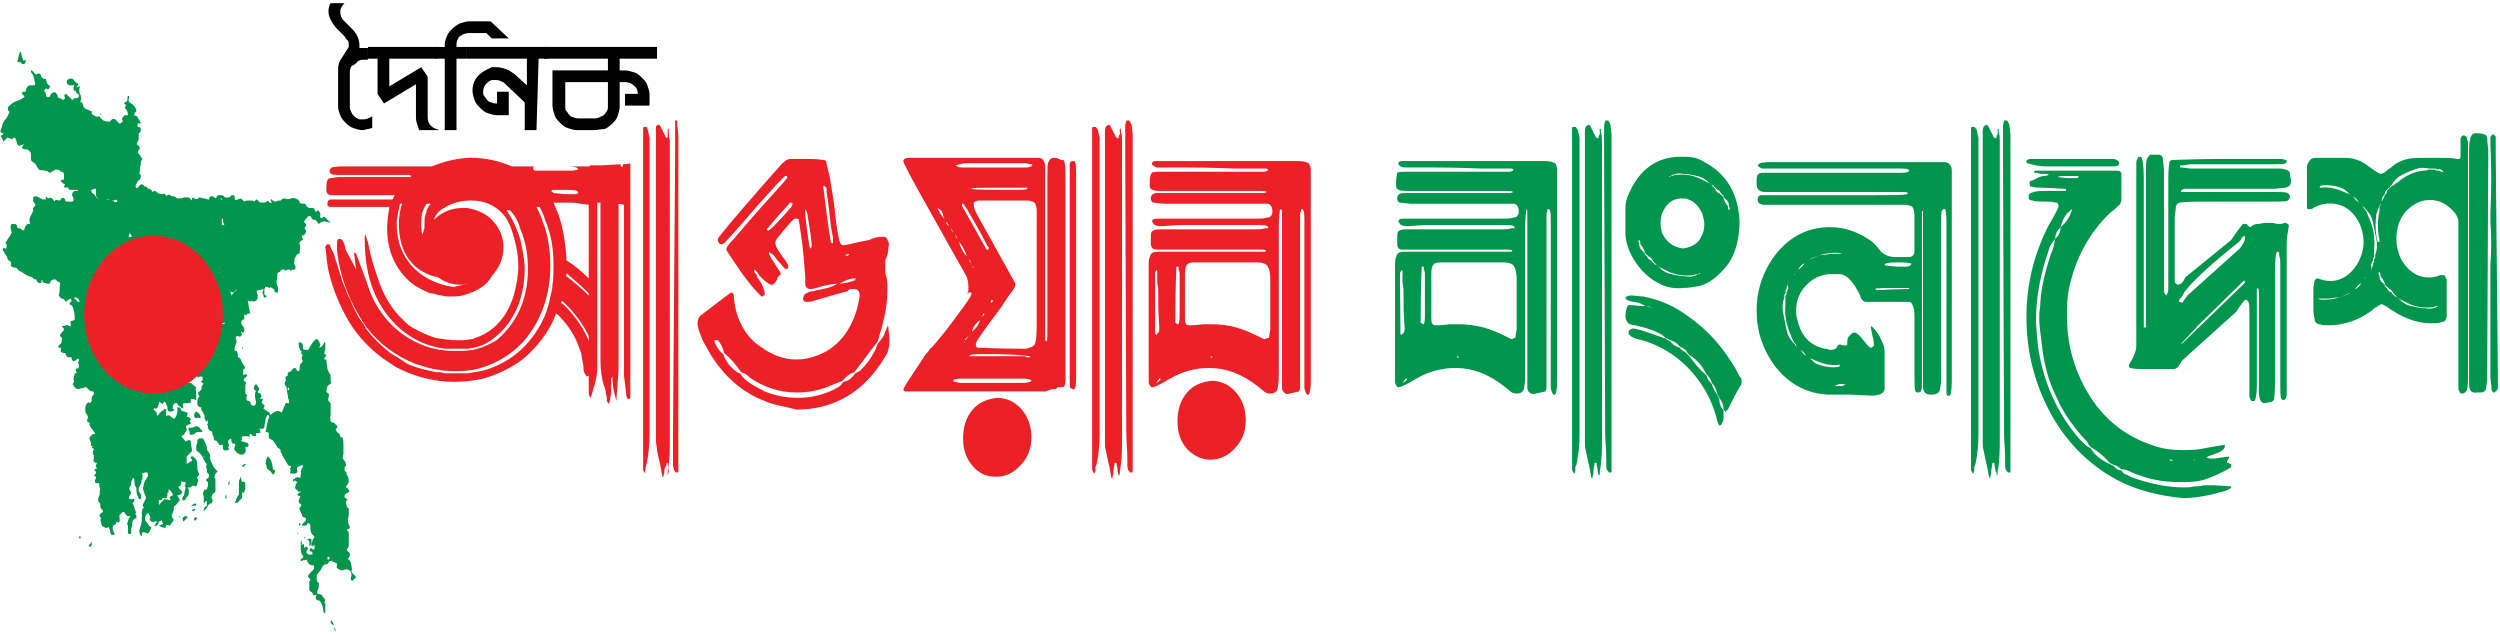 <?xml version="1.0" encoding="utf-8"?>
<!-- Generator: Adobe Illustrator 27.1.1, SVG Export Plug-In . SVG Version: 6.00 Build 0)  -->
<svg version="1.1" id="Layer_1" xmlns="http://www.w3.org/2000/svg" xmlns:xlink="http://www.w3.org/1999/xlink" x="0px" y="0px"
	 viewBox="0 0 234.4 59.5" style="enable-background:new 0 0 234.4 59.5;" xml:space="preserve">
<style type="text/css">
	.st0{fill:#EC2127;}
	.st1{fill:#00954C;}
</style>
<g>
	<g>
		<path class="st0" d="M56.9,37.6c0-0.1,0-0.1,0-0.2c0-0.1,0-0.1,0-0.1l-0.1-0.4c0-0.3-0.1-0.6-0.2-0.8c-0.2-0.7-0.3-1.5-0.3-2.3
			l0-14.8L56,19v15.5c0,0.5-0.1,0.9-0.2,1.4c-0.2,0.6-0.3,1.1-0.4,1.4c-0.1-0.1-0.2-0.2-0.2-0.5v-0.3c0-0.6,0-1.2,0-1.8v-8.5
			c0,0,0,0.5,0,1.3c-0.7-0.7-1.4-1.3-2.1-1.9l0,0.3c0.8,0.6,1.5,1.2,2.2,1.9v3.9c-0.6-1.3-1.5-2.5-2.6-3.5l-0.1,0.2l0.3,0.2
			c1.1,1.1,1.9,2.3,2.4,3.6v3L55,35.3c-0.2-0.3-0.3-0.5-0.3-0.8v-0.2c0-0.1-0.1-0.4-0.2-1.1c0-0.1-0.1-0.3-0.2-0.6
			c-0.4-1.2-1.1-2.2-2-3.1l-0.2-0.1l0,0.1c-0.6,1.6-1.7,3-3.1,4.2c-1.1,0.8-2.3,1.4-3.7,1.8c-0.9,0.2-1.8,0.3-2.7,0.3
			c-1.7,0-3.4-0.4-4.9-1.1c-0.2-0.1-0.4-0.2-0.6-0.3c-0.1-0.1-0.2-0.1-0.3-0.2c-0.3-0.2-0.6-0.4-0.9-0.6c-1.5-1.1-2.7-2.5-3.5-4
			c-0.8-1.5-1.4-3.1-1.7-4.7l0-0.1c-0.1-0.6-0.1-1.1-0.2-1.6c0-0.1,0-0.1,0.1-0.2c0-0.1,0.1-0.1,0.1-0.1c0,0,0,0,0.1,0
			c0.1,0,0.2,0.1,0.2,0.3c0.1,0.2,0.2,0.4,0.3,0.6c0.1,0.4,0.3,0.9,0.4,1.3c0.1,0.4,0.3,0.8,0.4,1.3c0.1,0.2,0.2,0.5,0.3,0.7
			c0.1,0.3,0.2,0.6,0.4,0.9c0.4,1,0.8,1.8,1.3,2.4l0.2,0.4c0.7,0.9,1.4,1.6,2.3,2.3c0.5,0.3,1,0.6,1.4,0.9c0.3,0.2,0.9,0.4,1.6,0.6
			c0.4,0.1,0.9,0.2,1.3,0.3l0.3,0c0.2,0,0.4,0.1,0.6,0.1l0.7,0l1.3,0c0.7-0.1,1.6-0.2,2.5-0.6c2.2-0.9,3.7-2.5,4.7-4.6
			c0.1-0.2,0.3-0.7,0.5-1.5l0.1-0.5c0.1-0.4,0.2-0.7,0.2-1.1c0.1-0.6,0.1-1.2,0.1-1.8c0-1.5-0.2-2.9-0.8-4.3
			c-0.1-0.4-0.3-0.8-0.5-1.2h-0.3c0.1,0.2,0.3,0.6,0.5,1.1c0.1,0.4,0.3,0.8,0.4,1.2l0.1,0.4c0.2,0.9,0.3,1.9,0.3,2.8
			c0,2.7-0.8,5.1-2.5,7.1c-1.3,1.4-2.9,2.3-4.8,2.7l-0.2,0c-0.5,0.1-1,0.1-1.5,0.1c-0.8,0-1.4-0.1-1.9-0.2l-0.5-0.1l-1.3-0.4
			c-1.9-0.8-3.4-1.9-4.6-3.5c-1.5-2.2-2.4-4.5-2.7-7.1v-0.4c0-0.4,0-0.7,0.2-0.7l0.1,0c0.1,0,0.2,0.1,0.3,0.3
			c0.1,0.2,0.2,0.5,0.2,0.7l0.8,1.5l0.2,0.4c-0.1-0.5-0.1-1-0.2-1.5c0,0,0-0.1,0-0.1l0,0h0c0,0,0.1,0,0.1,0c0,0,0,0,0.1,0.1l1,2.7
			c0.6,2,1.7,3.6,3.3,4.8c1.4,1,3,1.6,4.8,1.6l1,0l0.9-0.1l0.7-0.2c0.3-0.1,0.5-0.2,0.7-0.3c0.2-0.1,0.4-0.2,0.6-0.3
			c0.3-0.2,0.5-0.4,0.7-0.6c1.6-1.6,2.4-3.7,2.4-6.2c0-1.3-0.2-2.5-0.7-3.7c-0.2-0.7-0.5-1.3-1-1.8c0,0-0.1,0-0.3,0l0.1,0.2
			c0.5,0.7,0.9,1.6,1.2,2.6c0.2,1,0.4,1.9,0.4,2.7c0,1.1-0.2,2.3-0.6,3.4c-0.6,1.5-1.5,2.6-2.7,3.4c-0.6,0.4-1.3,0.6-2,0.7
			c-0.1,0-0.2,0-0.2,0c-0.1,0-0.3,0-0.6,0c-0.3,0-0.5,0-0.5,0l-0.9,0c-1.5-0.2-2.9-0.8-4.1-1.8c-2.3-2-3.4-4.8-3.4-8.4
			c0-0.2,0-0.4,0-0.4c0,0,0,0,0.1-0.1v0l0,0.1c0,0.1,0.1,0.3,0.2,0.6c0.2,1.1,0.5,2.2,0.9,3.3c0.5,1.6,1.3,3,2.5,4.1
			c0.2,0.2,0.4,0.4,0.6,0.5l0.3,0.2c0.1,0,0.2,0.1,0.4,0.2c0.4,0.2,0.8,0.4,1.4,0.6l0.3,0.1c0.7,0.1,1.3,0.2,1.8,0.2
			c0.5,0,0.7,0,0.8,0l0.7-0.1c0.1,0,0.2,0,0.3-0.1c0.1,0,0.2-0.1,0.3-0.1c0.8-0.3,1.5-0.8,2.1-1.5c0.6-0.7,1-1.5,1.3-2.5
			c0.2-0.8,0.4-1.7,0.4-2.6c0-1.3-0.3-2.6-0.8-3.9c-0.2-0.4-0.4-0.8-0.7-1.1c-0.8-0.8-1.7-1.2-2.9-1.2c-0.9,0-1.7,0.2-2.4,0.6
			c0,0-0.1,0-0.1,0.1h-0.1c-0.5,0.3-0.8,0.7-0.9,1.1c0.7-0.7,1.6-1.1,2.7-1.1l0.4,0c1.1,0.2,1.9,0.6,2.5,1.3
			c0.6,0.7,0.9,1.5,0.9,2.4c0,1.1-0.4,1.9-1.1,2.7c-0.4,0.8-1.3,1.4-2.7,1.8c-0.4,0.1-0.8,0.1-1.2,0.1c-0.2,0-0.5,0-0.8-0.1
			c0,0-0.2,0-0.5-0.1c-0.3-0.1-0.5-0.1-0.5-0.1c-0.1,0-0.3-0.1-0.5-0.2c-0.7-0.3-1.2-0.6-1.7-1.1c-1.3-1.3-1.9-2.9-1.9-4.8
			c0-0.7,0.1-1.3,0.2-1.9l0-0.1H31c-0.2,0-0.3-0.1-0.3-0.2c0,0,0-0.1,0-0.1c0-0.1,0-0.2,0.1-0.3c0.1-0.1,0.2-0.1,0.3-0.1
			c0.2,0,1.2,0,3.1,0h2.6l0.2-0.4c-0.1,0-0.8,0-2.2,0c-2.3,0-3.5,0-3.8,0c-0.2,0-0.4-0.2-0.4-0.4l0-0.3c0-0.6,0.1-0.9,0.4-0.9
			c0.2,0,0.5-0.1,0.8-0.1h5.7l0.7,0c0,0,0.1,0,0.2,0s0.1,0,0.1,0c0,0,0-0.1,0.1-0.1c0,0,0,0,0,0c0,0-0.1,0-0.2-0.1l-0.3,0h-6.5
			c-0.5,0-0.7-0.1-0.7-0.4c0-0.1,0.1-0.2,0.2-0.3H31c0.2,0,0.5-0.1,1.1-0.1h8.4c1.2-0.5,2.5-0.8,3.7-0.8c1.4,0,2.6,0.3,3.8,0.8h7.3
			v-0.1l0.9,0v0h0.2v0l1.8-0.1v0.2c0.1,0,0.2,0,0.2,0.1v-0.3c0.2,0,0.4,0,0.7-0.1c0,0.2,0,0.8,0,1.7V37c0,0.1,0,0.2,0,0.3
			c0,0.1-0.1,0.1-0.2,0.1c-0.1,0-0.2-0.2-0.2-0.6l-0.2-1.6c0-0.4,0-5.7,0-16L58,19.1v14.5c0,0.8,0,1.5-0.1,2.3
			c0,0.6-0.1,1.1-0.1,1.7c-0.1-0.3-0.2-0.7-0.3-1.2l-0.1-1.1c-0.1,0.1-0.1,0.2-0.1,0.3v0.1c0,0.1,0,0.3,0,0.6c0,0.4,0,0.7-0.1,1.1
			c0,0.2-0.1,0.4-0.1,0.5C57,37.7,56.9,37.7,56.9,37.6z M43.9,26.6c-0.2,0-0.4,0.1-0.6,0.1c-0.8,0-1.6-0.2-2.2-0.7
			c-0.5-0.1-0.8-0.2-1-0.3c-0.2-0.1-0.4-0.2-0.6-0.3c-1.4-0.9-2.1-2.4-2.1-4.4c0-0.7,0.1-1.3,0.3-1.9h-0.2c-0.1,0.4-0.2,0.9-0.3,1.6
			V21c0,1.3,0.3,2.4,1,3.4c0.8,1.2,2.1,2,3.7,2.4c0.2,0,0.4,0.1,0.7,0.1C43,26.8,43.4,26.7,43.9,26.6z M39.8,21.4l0-0.4
			c0-0.4,0-0.7,0.1-0.9s0.1-0.3,0.1-0.4l0,0c0.1-0.2,0.2-0.4,0.4-0.6h-0.4c-0.2,0.3-0.3,0.5-0.4,0.8c-0.1,0.4-0.1,0.8-0.1,1.2
			c0,0.3,0,0.6,0.1,0.9C39.7,21.8,39.7,21.6,39.8,21.4z M54.2,15.9L54.2,15.9L54.2,15.9c0-0.2-0.3-0.3-1-0.3h-2.7
			c-0.2,0-0.4,0-0.4,0s-0.1,0.1-0.1,0.1v0c0,0,0,0,0,0.1c0,0,0,0.1,0,0.1c0.1,0.1,0.3,0.1,0.4,0.1h3.2C53.9,16,54,15.9,54.2,15.9z
			 M52.9,18.2H54c0,0,0.1,0,0.2-0.1l0-0.1c0,0,0,0-0.1-0.1c0,0-0.3-0.1-0.8-0.1c-0.9,0-1.4,0-1.5,0c0,0-0.1,0.1-0.1,0.1
			c0,0,0,0.1,0.1,0.1c0,0,0.1,0.1,0.1,0.1L52.9,18.2L52.9,18.2L52.9,18.2L52.9,18.2z M55.2,21.7l0-1.2v-1.3l-0.8-0.1
			C54,19,53.7,19,53.4,19h-1.5l0.5,1.2c0.4,1.3,0.6,2.5,0.7,3.8v0.4c0.8,0.5,1.5,1.1,2.1,1.7C55.2,26.1,55.2,21.7,55.2,21.7z
			 M60.3,13.2c0-0.4,0-0.7,0-1.1c0,0,0-0.1,0-0.1s0-0.1,0.1-0.1c0,0,0.1,0,0.1,0c0,0,0.1,0,0.1,0c0,0,0.1,0,0.1,0.1c0,0,0,0.1,0,0.1
			c0,0,0,0,0,0c0.1,0.2,0.1,0.5,0.2,0.8c0,0.3,0,0.7,0,1v7.8c0,6.4,0,12.7,0,19.1c0,0.9-0.1,1.9-0.3,2.8c0,0.1-0.1,0.3-0.1,0.5
			c0,0.1,0,0.2,0,0.3c-0.1-0.1-0.1-0.2-0.2-0.3c0-0.1,0-0.2,0-0.2v-0.1c0-0.2,0-0.4,0-0.6c0-0.9,0-1.8,0-2.6L60.3,13.2L60.3,13.2z
			 M62.7,44.2c0-0.3-0.1-0.5-0.1-0.7c0,0,0,0,0-0.1h0c0,0,0,0-0.1,0c0,0,0,0,0,0.1L62.3,44c0,0.2,0,0.4-0.1,0.6c0,0,0,0,0,0.1
			s0,0-0.1,0h0c0,0,0,0,0,0c0,0,0,0,0,0h0c0-0.2-0.1-0.4-0.1-0.6c-0.1-0.6-0.3-1.3-0.4-1.9c0-0.3-0.1-0.6-0.1-0.9V13.5
			c0-0.4,0-0.8,0-1.2c0-0.1,0-0.3,0-0.4c0-0.1,0-0.1,0.1-0.1c0,0,0-0.1,0.1-0.1c0,0,0.1,0,0.1,0c0,0,0.1,0.1,0.1,0.1
			c0.1,0.2,0.2,0.4,0.3,0.6l0.2,0.4c0,0.1,0.1,0.1,0.1,0.1c0,0,0,0,0,0.1c0-0.1,0.1-0.1,0.1-0.2c0-0.1,0-0.1,0-0.2
			c0-0.1,0-0.3,0-0.5c0,0,0.1-0.1,0.1,0c0,0,0,0,0,0.1c0,0,0,0.1,0,0.1c0,0,0,0.1,0,0.1c0,0.3,0.1,0.6,0.1,0.9c0,0.4,0,0.8,0,1.2v12
			c0,4.8,0,9.6,0,14.5c0,1.1,0,2.1-0.2,3.2c0,0,0,0.1,0,0.2c0,0,0,0.1,0,0.2C62.7,44.3,62.7,44.2,62.7,44.2z M63.3,14.6
			c0-0.9,0-1.8,0-2.7c0-0.1,0-0.3,0-0.5c0,0,0-0.1,0-0.1l0,0h0c0,0,0,0,0.1,0c0,0,0,0,0.1,0c0,0.1,0,0.1,0,0.2l0,0.2l0.1,0.9
			c0,0.4,0,0.7,0,1.1c0,9.6,0,19.3,0,28.9v1.1c0,0.1,0,0.3,0,0.4v0.1c0,0.1,0,0.1-0.1,0.1c0,0-0.1,0-0.1,0c0,0-0.1,0-0.1-0.1
			c0,0,0-0.1-0.1-0.1c0-0.2-0.1-0.3-0.1-0.5c0-0.2,0-0.5,0-0.7c0-0.8,0-1.5,0-2.3L63.3,14.6L63.3,14.6z"/>
		<path class="st0" d="M71.7,37.6c-2.1-0.8-3.8-2.3-5.1-4.4c-0.5-0.9-0.8-1.4-0.8-1.5c-0.2-0.5-0.4-1-0.4-1.4c0-0.3,0.1-0.6,0.4-0.8
			c1.7-1.3,2.6-2,2.8-2.1c0.1,0.1,0.2,0.2,0.2,0.2c0,0.5,0.1,1,0.2,1.5c0.4,1.5,1.2,2.7,2.3,3.4c1.1,0.8,2.2,1.2,3.3,1.2
			c0.3,0,0.7,0,1.1-0.1c2.4-0.5,4-2.2,4.7-4.8c0.1-0.5,0.2-0.9,0.2-1.1c0-0.4-0.2-0.6-0.5-0.6c-0.1,0-0.2,0-0.3,0
			c-0.1,0-0.2,0-0.2,0.1c-0.1,0-0.1,0-0.1,0.1l-0.8,0.2l-2.4,0.7c-0.2,0.1-0.5,0.1-0.7,0.1c-0.2,0-0.3-0.1-0.3-0.3
			c0-0.2,0.1-0.4,0.3-0.5c0.2-0.1,0.4-0.2,0.7-0.2c0.2-0.1,0.5-0.1,0.8-0.2l0.5-0.1c0.3-0.1,0.6-0.2,0.9-0.4c0.5,0,1.1-0.1,1.6-0.3
			c0,0,0.1,0,0.1-0.1v0c0,0,0,0,0-0.1c0,0,0,0,0,0c-0.5,0-1,0.2-1.5,0.5c-0.5,0-1,0.1-1.5,0.2c-0.6,0.2-1,0.3-1.2,0.3
			c-0.3,0-0.5-0.2-0.5-0.5c0-0.2,0-0.4,0-0.6c-0.1-1.4-0.2-2.7-0.4-4c-0.1-0.8-0.2-1.3-0.2-1.3c0,0,0-0.1,0-0.1
			c0-0.1-0.1-0.1-0.2-0.1c0,0-0.1,0-0.1,0s-0.1,0-0.1,0c-0.2,0.1-0.7,0.7-1.6,1.8c-0.2,0.2-0.2,0.4-0.2,0.5c0,0.3,0.3,0.8,1,1.7
			c0.1,0.2,0.2,0.4,0.2,0.4s0,0.1,0,0.2c0,0.1-0.1,0.1-0.1,0.1c-0.1,0-0.2,0-0.2,0c-0.3-0.4-0.7-0.7-1-1.2c-0.1-0.1-0.2-0.2-0.4-0.3
			l0-0.1h0l-0.1,0.1l0,0.1l0.2,0.4c0.5,0.8,0.8,1.2,0.9,1.4c0,0.1,0,0.1-0.1,0.2c0,0.1-0.1,0.1-0.1,0.1s-0.1,0.1-0.1,0.1
			c0,0,0,0.1,0,0.1c0,0,0,0.1-0.1,0.2c-0.1,0.2-0.3,0.4-0.4,0.4c-0.1,0-0.2,0-0.3-0.1c-0.5-0.3-0.9-0.7-1.2-1.2
			c-0.1-0.1-0.1-0.1-0.1-0.1c0,0-0.1,0-0.1,0v0h0v0c0,0.1,0,0.2,0.1,0.3s0.2,0.2,0.2,0.4c0.4,0.5,0.7,1.1,0.7,1.6
			c0,0.1,0,0.1-0.1,0.1v0c0,0-0.1,0.1-0.1,0.1c-0.1,0-0.1,0-0.2-0.1c0,0-0.1-0.1-0.2-0.2S70.6,27,70,26.2c-0.4-0.5-0.8-1.1-1.2-1.7
			l-0.6-0.9c0-0.1-0.1-0.1-0.1-0.2c0-0.2,0.2-0.5,0.7-1c2.1-2.5,3.6-4.1,4.4-5c0.2-0.2,0.4-0.5,0.6-0.7c0,0,0,0,0-0.1v-0.1h-0.1
			c0,0,0,0,0,0l-0.1,0c-0.2,0.2-0.5,0.5-0.7,0.7l-1.9,2.1c-1.7,2-2.8,3.2-3.1,3.5c-0.1,0-0.1,0.1-0.2,0.1c-0.2,0-0.4-0.1-0.4-0.5
			c0-0.1,1.4-1.8,4.2-5l1.5-1.7c0.2-0.2,0.3-0.4,0.5-0.5c0.2-0.2,0.4-0.3,0.6-0.3c0.4,0,0.8,0,1.2,0c0.7,0,1.3,0,1.9,0.1
			c0.2,0,0.3,0.1,0.3,0.3l0,0.1c0.1,0.4,0.2,0.8,0.3,1.2l0.4,2.5c0.1,1,0.2,2,0.4,3c0.1,0.6,0.2,0.9,0.5,0.9c0.1,0,0.6-0.1,1.4-0.3
			l1-0.2c0.4-0.2,0.8-0.3,1.2-0.3c0.2,0,0.3,0,0.4,0.1s0.1,0.2,0.2,0.4s0,0.4,0,0.5c0,0.4-0.1,0.7-0.2,1c-0.1,0.1-0.1,0.2-0.1,0.4
			c0,0.1,0,0.1,0,0.2v0.5c0,0.2,0,0.4,0.1,0.6c0.1,0.4,0.1,0.9,0.1,1.3c0,1.2-0.2,2.3-0.5,3.4L82.3,32l-2.2,2.9
			c-0.4,0.1-0.8,0.4-1.1,0.8L78,36.1c-1.1,0.5-2.2,0.7-3.3,0.7c-1.6,0-3.1-0.5-4.4-1.4c0,0-0.1-0.1-0.1-0.1
			c-0.2-0.2-0.4-0.3-0.7-0.4c-0.5-0.7-1-1.3-1.6-1.8c-0.1-0.4-0.3-0.9-0.6-1.2c0,0,0,0,0,0s0,0,0,0H67c0,0,0,0.1,0,0.2
			c0.2,0.4,0.4,0.8,0.8,1.1c0.3,0.8,0.8,1.4,1.5,1.8h0.1c0,0,0,0,0,0c0.3,0.6,1.1,1.1,2.3,1.7c1,0.4,2,0.6,3.1,0.6
			c1.3,0,2.6-0.3,3.8-1c0.2-0.1,0.3-0.3,0.5-0.5c0.5-0.1,0.8-0.4,1.1-0.8c0.2-0.1,0.4-0.2,0.5-0.3c0.5-0.5,0.9-1,1.2-1.6
			c0.2-0.3,0.3-0.6,0.4-0.9c0.3-0.3,0.6-0.7,0.7-1.1c0.1-0.2,0.1-0.3,0.2-0.5h0c0.1,0,0.1,0,0.1,0.1v0.1c0,0.2,0.1,0.6,0.1,1
			c0,0.6-0.1,1-0.2,1.3c-0.2,0.3-0.4,0.7-0.7,1.1c-1.9,2.8-4.6,4.2-7.8,4.2C73.6,38.1,72.6,38,71.7,37.6z M70.8,23l0.4-0.4L70.8,23
			L70.8,23z M74.2,19.4l0.1-0.2v-0.1c0,0,0-0.1-0.1-0.1c0,0,0,0-0.1,0c0,0-0.1,0-0.1,0.1c-1.4,1.5-2.1,2.4-2.1,2.4v0v0
			c0,0,0,0.1,0.1,0.1c0,0,0,0,0.1,0H72C72.1,21.7,72.8,21,74.2,19.4z M76.1,23.1c0,0,0-0.1,0-0.1c0-0.3-0.1-1.2-0.4-2.9v0
			c0-0.2-0.1-0.3-0.2-0.5v0.4c0,0.2,0.1,1.2,0.4,3.2c0,0,0,0,0.1,0.1l0,0.1h0C76,23.2,76.1,23.2,76.1,23.1z M78.1,22.8l0-0.2
			c0-0.1,0-0.2,0-0.3c0-0.1-0.1-0.5-0.2-1.1c-0.2-2.1-0.4-3.1-0.4-3.2c0-0.1,0-0.1,0-0.2c0-0.2-0.1-0.3-0.1-0.3s-0.1,0-0.1-0.1
			c0,0-0.1,0-0.1,0.1c0,0,0,0.1,0,0.1c0.4,3.4,0.7,5.1,0.7,5.1s0,0,0.1,0.1L78.1,22.8L78.1,22.8z M79.6,23.9
			C79.6,23.9,79.6,23.9,79.6,23.9c0-0.1-0.1-0.1-0.1-0.1c0,0,0,0,0,0c-0.1,0-0.1,0.1-0.2,0.1c0,0,0,0,0,0.1c0,0,0,0,0.1,0L79.6,23.9
			L79.6,23.9z"/>
		<path class="st0" d="M98,36.7c-8.4,0-12.8,0-13.1,0c-0.1,0-0.2-0.1-0.2-0.2c0-0.1,0.7-1.2,2.1-3.3L87,33c0.1-0.1,0.1-0.2,0.2-0.3
			c0.4-0.3,0.8-0.9,1.4-1.6c1.3-1.7,2.1-2.8,2.4-3.3l0.1-0.3l0,0c0,0-0.1-0.1-0.2-0.1c-0.1,0-0.1,0-0.1,0.1c0,0-0.1,0.1-0.1,0.1
			c0.1-0.3,0.1-0.5,0.1-0.7c0-0.4-0.1-0.9-0.3-1.2c-0.3-0.5-1.8-3.2-4.6-8.2c-0.6-1.1-0.9-1.7-1-1.9c-0.1-0.2-0.2-0.4-0.2-0.5
			c0-0.2,0.2-0.3,0.6-0.3h11.1c0.3,0,0.6,0,1,0c0.3,0,0.5,0.2,0.6,0.7c0,0.4,0,2.3,0,6c0,6.5,0,9.8,0,10.1v0.3l0.1,0.1
			c0.1,0,0.1-0.4,0.1-1.3v-14c0-0.8,0-1.3,0.1-1.5c0.1-0.2,0.2-0.4,0.5-0.4c0.2,0,0.3,0,0.5,0.1c0.1,0,0.1,0.1,0.2,0.1l0.1,0
			c0.2,0,0.2,0.1,0.2,0.2c0.1,0.3,0.1,0.9,0.1,1.7l0,0.9v4c0,8.9,0,13.3,0,13.4c0,0.1,0,0.2,0,0.2c0,0.3,0,0.5-0.1,0.8
			c-0.1,0.1-0.2,0.1-0.4,0.1c-0.2,0-0.3,0-0.3,0.1c-0.1,0.1-0.3,0.1-0.5,0.1L98,36.7L98,36.7z M91.3,25.1L91.3,25.1
			C91.3,25.1,91.3,25,91.3,25.1L91.3,25.1l-0.2-0.3c-0.1-0.3-0.2-0.5-0.4-0.6c-0.2-0.7-0.5-1.2-0.9-1.7c-0.1-0.3-0.2-0.5-0.4-0.6
			c-0.1-0.3-0.2-0.5-0.4-0.6c-0.1-0.3-0.2-0.5-0.4-0.6c-0.1-0.3-0.2-0.5-0.2-0.7c-0.1-0.1-0.1-0.3-0.2-0.3c-0.1-0.1-0.2-0.1-0.3-0.2
			c0.2,0.5,0.5,0.9,0.8,1.2c0,0.3,0.2,0.5,0.4,0.6c0.1,0.3,0.2,0.5,0.4,0.6c0.1,0.3,0.2,0.5,0.4,0.6c0.1,0.7,0.4,1.2,0.9,1.7
			c0.1,0.3,0.2,0.5,0.4,0.6c0,0,0,0.1,0,0.1c0,0,0,0.1,0,0.1C91.2,25.1,91.2,25.1,91.3,25.1C91.2,25.1,91.2,25.1,91.3,25.1
			L91.3,25.1C91.3,25.1,91.3,25.1,91.3,25.1z M96.6,35.8c0,0,0.1-0.1,0.1-0.1c0-0.1-0.3-0.2-0.7-0.2H90c-0.3,0-0.5,0.1-0.6,0.1
			c0,0,0,0,0,0.1c0,0,0,0.1,0.1,0.1c0,0,0.1,0,0.1,0l0.4,0.1h5.8C96.3,35.9,96.6,35.8,96.6,35.8z M96.7,15.6c0,0,0-0.1,0.1-0.1
			c0-0.1-0.1-0.1-0.1-0.1s-0.1,0-0.1,0c-0.1,0-0.3-0.1-0.4-0.1h-5.6c-0.3,0-0.6,0.1-1,0.2c0.1,0.1,0.3,0.2,0.5,0.2h6.2
			C96.5,15.7,96.6,15.6,96.7,15.6z M92.7,23.2l-0.1-0.1c-0.1-0.2-0.7-1.4-2-3.6c-0.1-0.1-0.2-0.3-0.3-0.4l-0.1,0c0,0,0,0,0,0
			s0,0,0,0.1c0,0,0,0.1,0,0.1c1.5,2.7,2.3,4.1,2.3,4.1c0,0,0.1,0,0.2,0L92.7,23.2z M90.4,32c0.2-0.2,0.4-0.4,0.5-0.7l0.1-0.1
			c0.4-0.3,0.8-0.7,0.9-1.3c0.3-0.3,0.4-0.4,0.4-0.5v0l-0.1,0l-0.2,0.5c-0.4,0.3-0.8,0.7-0.9,1.3c-0.3,0.3-0.5,0.5-0.6,0.6
			c0,0.1-0.1,0.2-0.1,0.3l0.1,0L90.4,32z M91.2,43.7c-0.6-0.7-0.9-1.5-0.9-2.6c0-1.1,0.3-2,0.9-2.7c0.6-0.7,1.4-1,2.3-1.1
			c0.9,0,1.7,0.4,2.3,1.1c0.6,0.7,0.9,1.6,0.9,2.6c0,1-0.3,1.9-1,2.6c-0.6,0.7-1.4,1.1-2.3,1.1C92.5,44.7,91.8,44.4,91.2,43.7z
			 M96.6,33.4L96.6,33.4c-0.8-0.1-2-0.2-3.7-0.2c-1.2,0-1.8,0-1.9,0.1h-0.1c0,0,0,0.1,0,0.1h0.2c0.1,0,1.8,0,5,0
			C96.4,33.6,96.6,33.5,96.6,33.4z M96.3,17.7C96.4,17.7,96.4,17.7,96.3,17.7c0-0.1,0-0.1,0.1-0.1c-0.3,0-0.9,0-1.6,0
			c-0.7,0-1.5,0-2.2,0c-0.7,0-1.3,0-1.6,0.1c0.5,0.1,1.7,0.1,3.7,0.1C95.8,17.8,96.3,17.8,96.3,17.7z M97,32.3
			c0.1-0.1,0.2-0.7,0.2-1.7v-7.5c0-1.4,0-2.5,0-3.2v-0.1c0-0.4-0.1-0.7-0.2-0.8c-0.1-0.1-0.4-0.2-0.7-0.2H92l-0.2,0
			c-0.2,0-0.4,0.1-0.5,0.2l0,0.2c0,0.2,0.1,0.5,0.2,0.7l0.1,0.2l3.5,6.3c0.1,0.1,0.1,0.2,0.1,0.3c0,0.2-0.2,0.5-0.6,1l-0.8,1.2
			c-1.5,2-2.3,3.1-2.3,3.3l0,0.1l0,0.1c0,0.1,0.1,0.2,0.2,0.2c0.3,0,1.8,0.1,4.5,0.1C96.6,32.6,96.9,32.5,97,32.3z M92.2,34.2
			c-0.1,0-0.1,0-0.2,0h0c0,0,0,0,0,0L92.2,34.2z M93.1,28.2C93.1,28.2,93.2,28.2,93.1,28.2l-0.1-0.1c0,0-0.1,0.1-0.1,0.2l0,0.1
			C93,28.3,93.1,28.3,93.1,28.2z M100.4,36.4c-0.1,0-0.1-0.2-0.1-0.5V16.5l0-1.1c0-0.2,0.1-0.3,0.3-0.3c0,0,0,0,0.1,0
			c0,0,0.1,0,0.1,0.1c0.1,0.2,0.1,0.7,0.1,1.5V35c0,0.7,0,1.1-0.1,1.4c-0.1,0.1-0.1,0.1-0.1,0.1C100.5,36.5,100.5,36.4,100.4,36.4z"
			/>
		<path class="st0" d="M102.4,13.2c0-0.4,0-0.7,0-1.1c0,0,0-0.1,0-0.1s0-0.1,0.1-0.1c0,0,0.1,0,0.1,0c0,0,0.1,0,0.1,0
			c0,0,0.1,0,0.1,0.1c0,0,0.1,0.1,0.1,0.1c0,0,0,0,0,0c0.1,0.2,0.1,0.5,0.2,0.8c0,0.3,0,0.7,0,1v7.8c0,6.4,0,12.7,0,19.1
			c0,0.9-0.1,1.9-0.3,2.8c-0.1,0.1-0.1,0.3-0.1,0.5c0,0.1,0,0.2-0.1,0.3c-0.1-0.1-0.1-0.2-0.2-0.3c0-0.1,0-0.2,0-0.2v-0.1
			c0-0.2,0-0.4,0-0.6c0-0.9,0-1.8,0-2.6L102.4,13.2L102.4,13.2z M104.8,44.2c0-0.3-0.1-0.5-0.1-0.7c0,0,0,0,0-0.1h-0.1
			c0,0,0,0-0.1,0c0,0,0,0,0,0.1l-0.1,0.6c0,0.2,0,0.4-0.1,0.6c0,0,0,0,0,0.1s-0.1,0-0.1,0h0c0,0,0,0,0,0c0,0,0,0,0,0h0
			c0-0.2-0.1-0.4-0.1-0.6c-0.1-0.6-0.3-1.3-0.4-1.9c-0.1-0.3-0.1-0.6-0.1-0.9V13.5c0-0.4,0-0.8,0-1.2c0-0.1,0-0.3,0.1-0.4
			c0-0.1,0-0.1,0.1-0.1c0,0,0.1-0.1,0.1-0.1c0,0,0.1,0,0.1,0c0,0,0.1,0.1,0.1,0.1c0.1,0.2,0.2,0.4,0.3,0.6l0.2,0.4
			c0,0.1,0.1,0.1,0.1,0.1c0,0,0,0,0.1,0.1c0.1-0.1,0.1-0.1,0.1-0.2c0-0.1,0-0.1,0.1-0.2c0-0.1,0-0.3,0-0.5c0.1,0,0.1-0.1,0.1,0
			c0,0,0,0,0,0.1c0,0,0,0.1,0,0.1c0,0,0,0.1,0,0.1c0.1,0.3,0.1,0.6,0.1,0.9c0,0.4,0,0.8,0,1.2v12c0,4.8,0,9.6,0,14.5
			c0,1.1,0,2.1-0.2,3.2c0,0,0,0.1,0,0.2c0,0,0,0.1-0.1,0.2C104.8,44.3,104.8,44.2,104.8,44.2z M105.5,14.6c0-0.9,0-1.8,0-2.7
			c0-0.1,0-0.3,0.1-0.5c0,0,0-0.1,0-0.1l0,0h0.1c0,0,0,0,0.1,0c0,0,0.1,0,0.1,0c0,0.1,0.1,0.1,0.1,0.2l0.1,0.2l0.1,0.9
			c0,0.4,0,0.7,0,1.1c0,9.6,0,19.3,0,28.9v1.1c0,0.1,0,0.3,0,0.4v0.1c0,0.1,0,0.1-0.1,0.1c0,0-0.1,0-0.1,0c0,0-0.1,0-0.1-0.1
			c0,0-0.1-0.1-0.1-0.1c-0.1-0.2-0.1-0.3-0.1-0.5c0-0.2,0-0.5,0-0.7c0-0.8-0.1-1.5-0.1-2.3L105.5,14.6L105.5,14.6z"/>
		<path class="st0" d="M120.4,36.8c-0.1-0.1-0.2-0.2-0.2-0.5c0-0.2,0-0.5,0-0.7v-0.4c0-3.3,0-8,0-14l0-0.6c0-0.4,0-0.7,0-0.8
			c0-0.1-0.1-0.2-0.1-0.2l-0.1,0.1c0,0.2-0.1,0.7-0.1,1.5v13.9c0,0.4,0,0.8-0.1,1.2c0,0.4-0.3,0.6-0.7,0.6c-0.3,0-0.5-0.1-0.7-0.3
			l-0.5-0.4c-1.4-1.1-2.9-1.7-4.5-1.7c-1.3,0-2.5,0.3-3.7,1c-1,0.6-1.5,0.8-1.6,0.8c-0.1,0-0.2,0-0.2,0c0,0,0-0.1,0.1-0.1
			c0,0,0.1-0.1,0.1-0.1c0,0,0.1-0.1,0.2-0.2c0.2,0,0.3-0.1,0.5-0.3v-0.1l-0.1,0l-0.3,0.4c0,0-0.1,0.1-0.2,0.2l-0.2,0.2
			c-0.2-0.1-0.3-0.3-0.3-0.5c0-0.2,0-3.9,0-11c0-0.2,0-0.5,0.1-0.7c0.1-0.4,0.3-0.5,0.8-0.5l0.4,0c0.3,0,3.2,0,8.6,0
			c0.2,0,0.6,0,1,0c0,0,0.1-0.1,0.1-0.1c0-0.1-0.3-0.1-1-0.1h-8.3c-0.3,0-0.7,0-1,0c-0.3,0-0.5-0.2-0.5-0.6v-0.4
			c0-0.3,0-0.6,0.1-0.7c0.1-0.1,0.3-0.2,0.7-0.2h9.1c0.3,0,0.5,0,0.8-0.1c0.2,0,0.3,0,0.3,0l0,0c0,0,0,0,0-0.1c0,0,0-0.1-0.1-0.1
			c-0.1-0.1-0.4-0.1-0.9-0.1h-7.4l-1.5,0.1l-0.2,0c-0.4,0-0.6-0.1-0.7-0.3c0-0.1-0.1-0.1-0.1-0.1c0,0,0-0.1,0.1-0.2
			c0.1-0.1,0.2-0.1,0.4-0.1h9.3c0.3,0,0.7,0,1-0.1c0.3,0,0.5-0.2,0.5-0.6c0-0.4-0.2-0.7-0.5-0.7c-0.3,0-3.6,0-9.7,0l-0.9-0.1
			c-0.2,0-0.3-0.2-0.3-0.4c0-0.3,0.2-0.5,0.6-0.5c0.3,0,2.3,0,6,0c2.3,0,3.7,0,4,0l0.3-0.1c-0.2-0.1-0.5-0.1-0.7-0.1h-9.5
			c-0.3,0-0.6-0.1-0.7-0.2c-0.1-0.1-0.1-0.2-0.1-0.3s0-0.2,0-0.3c0-0.5,0.1-0.8,0.2-0.9c0.1-0.1,0.5-0.1,1.3-0.1h8.4
			c0.3,0,0.5,0,0.8,0c0.2,0,0.4-0.1,0.4-0.2c-0.1-0.1-0.2-0.1-0.2-0.1l-0.8,0c-0.2,0-0.4,0-0.7,0c-0.2,0-0.5,0-0.7,0l-0.7,0
			c-0.4,0-2-0.1-4.7-0.1h-2.5c-0.2,0-0.4-0.1-0.5-0.2c0,0-0.1-0.1-0.1-0.1c0-0.2,0.1-0.3,0.4-0.3h13.1l0.3,0c0.4,0,0.7,0.1,0.9,0.2
			c0.1,0.1,0.2,0.4,0.2,0.6v19.8c0,0.8-0.1,1.2-0.2,1.3l-0.1,0c-0.1,0-0.2-0.2-0.3-0.6V21c0-0.7,0-1.1-0.1-1.3l-0.1-0.1
			c0,0,0,0-0.1,0c0,0,0,0,0,0.1l-0.1,0.3v15.1c0,0.4,0,0.8,0,1.1c0,0.1,0,0.3-0.1,0.5l-0.9,0.2C120.6,37,120.5,36.9,120.4,36.8z
			 M108.6,31.2c0,0,0.1-0.1,0.1-0.4l-0.1-1.8l0-1.2c0-0.4,0-0.9-0.1-1.3l0-1l0-0.1c0,0-0.1-0.1-0.1-0.1c0,0.1,0,0.1-0.1,0.2
			c0,0,0,1.8,0,5.4c0,0.2,0,0.3,0,0.4c0,0,0.1,0.1,0.1,0.1L108.6,31.2C108.5,31.2,108.5,31.2,108.6,31.2z M110.5,30.4
			c0,0,0.1-0.2,0.1-0.7v-4.1l-0.1-0.4c0,0,0-0.1,0-0.1c0,0,0-0.1,0-0.1l-0.1,0c0,0-0.1,0-0.1,0c0,0,0,0,0,0c0,0.1-0.1,1.8-0.1,5
			c0,0.1,0,0.1,0,0.2s0,0.1,0.1,0.1C110.3,30.4,110.4,30.4,110.5,30.4L110.5,30.4C110.4,30.4,110.4,30.4,110.5,30.4z M111.3,42.1
			c-0.6-0.7-0.9-1.5-0.9-2.6c0-1.1,0.3-2,0.9-2.7c0.6-0.7,1.4-1,2.3-1.1c0.9,0,1.7,0.4,2.3,1.1c0.6,0.7,0.9,1.6,0.9,2.6
			c0,1-0.3,1.9-1,2.6c-0.6,0.7-1.4,1.1-2.3,1.1C112.6,43.1,111.9,42.7,111.3,42.1z M118.9,31.7c0.1,0,0.1-0.1,0.1-0.1
			c0-0.1,0-0.1,0-0.1l0.1-0.6v-5l-0.1-0.6c-0.1-0.3-0.2-0.5-0.5-0.6s-0.5-0.1-0.8-0.1h-2.6v0l-0.9,0l-2.3,0c-0.3,0-0.5,0.1-0.6,0.2
			c-0.1,0.1-0.2,0.4-0.2,0.8c0,2.7,0,4.2,0,4.3c0,0.4,0.1,0.6,0.4,0.6c0.2,0,0.6,0,1.3-0.1l0.8,0c0.8,0,1.6,0.1,2.3,0.3
			c0.7,0.2,1.4,0.5,2,0.8c0.4,0.2,0.6,0.3,0.7,0.3C118.8,31.7,118.9,31.7,118.9,31.7z M112.3,33.7L112.3,33.7L112.3,33.7L112.3,33.7
			z M113.7,33.5L113.7,33.5L113.7,33.5c-0.1-0.1-0.2-0.1-0.2-0.1l0,0C113.5,33.5,113.6,33.6,113.7,33.5
			C113.7,33.6,113.7,33.6,113.7,33.5z M116.8,34.2l0.2,0.1l0.5,0.3L116.8,34.2z M118.4,35.3L118.4,35.3l0.2,0.2L118.4,35.3z
			 M121.4,31.5L121.4,31.5L121.4,31.5L121.4,31.5z"/>
		<path class="st1" d="M143.4,36.8c-0.1-0.1-0.2-0.2-0.2-0.5c0-0.2,0-0.5,0-0.7v-0.4c0-3.3,0-8,0-14l0-0.6c0-0.4,0-0.7,0-0.8
			c0-0.1-0.1-0.2-0.1-0.2l0,0.1c0,0.2-0.1,0.7-0.1,1.5v13.9c0,0.4,0,0.8-0.1,1.2c0,0.4-0.3,0.6-0.7,0.6c-0.3,0-0.5-0.1-0.7-0.3
			l-0.5-0.4c-1.4-1.1-2.9-1.7-4.5-1.7c-1.3,0-2.5,0.3-3.7,1c-1,0.6-1.5,0.8-1.6,0.8c-0.1,0-0.2,0-0.2,0c0,0,0-0.1,0.1-0.1
			c0,0,0.1-0.1,0.1-0.1c0,0,0.1-0.1,0.2-0.2c0.2,0,0.3-0.1,0.5-0.3v-0.1l-0.1,0l-0.3,0.4c0,0-0.1,0.1-0.2,0.2l-0.2,0.2
			c-0.2-0.1-0.3-0.3-0.3-0.5c0-0.2,0-3.9,0-11c0-0.2,0-0.5,0.1-0.7c0.1-0.4,0.3-0.5,0.8-0.5l0.4,0c0.4,0,3.2,0,8.6,0
			c0.2,0,0.6,0,1,0c0,0,0.1-0.1,0.1-0.1c0-0.1-0.3-0.1-1-0.1h-8.3c-0.4,0-0.7,0-1,0c-0.4,0-0.5-0.2-0.5-0.6v-0.4
			c0-0.3,0-0.6,0.1-0.7c0.1-0.1,0.3-0.2,0.7-0.2h9.1c0.3,0,0.5,0,0.8-0.1c0.2,0,0.3,0,0.3,0l0,0c0,0,0,0,0-0.1c0,0,0-0.1-0.1-0.1
			c-0.1-0.1-0.4-0.1-0.9-0.1h-7.4l-1.5,0.1l-0.2,0c-0.4,0-0.6-0.1-0.7-0.3c0-0.1-0.1-0.1-0.1-0.1c0,0,0-0.1,0.1-0.2
			c0.1-0.1,0.2-0.1,0.4-0.1h9.3c0.4,0,0.7,0,1-0.1c0.3,0,0.5-0.2,0.5-0.6c0-0.4-0.2-0.7-0.5-0.7c-0.3,0-3.6,0-9.7,0l-0.9-0.1
			c-0.2,0-0.3-0.2-0.3-0.4c0-0.3,0.2-0.5,0.6-0.5c0.4,0,2.4,0,6,0c2.4,0,3.7,0,4,0l0.3-0.1c-0.2-0.1-0.5-0.1-0.7-0.1h-9.5
			c-0.4,0-0.6-0.1-0.7-0.2c-0.1-0.1-0.1-0.2-0.1-0.3s0-0.2,0-0.3c0-0.5,0.1-0.8,0.1-0.9c0.1-0.1,0.5-0.1,1.3-0.1h8.4
			c0.3,0,0.5,0,0.8,0c0.2,0,0.4-0.1,0.4-0.2c-0.1-0.1-0.2-0.1-0.2-0.1l-0.8,0c-0.2,0-0.4,0-0.6,0c-0.2,0-0.5,0-0.7,0l-0.7,0
			c-0.4,0-2-0.1-4.7-0.1h-2.5c-0.2,0-0.4-0.1-0.5-0.2c0,0-0.1-0.1-0.1-0.1c0-0.2,0.1-0.3,0.4-0.3h13.1l0.3,0c0.4,0,0.7,0.1,0.9,0.2
			c0.1,0.1,0.2,0.4,0.2,0.6v19.8c0,0.8-0.1,1.2-0.2,1.3l-0.1,0c-0.1,0-0.2-0.2-0.3-0.6V21c0-0.7,0-1.1-0.1-1.3l-0.1-0.1
			c0,0,0,0-0.1,0s0,0,0,0.1l-0.1,0.3v15.1c0,0.4,0,0.8,0,1.1c0,0.1,0,0.3-0.1,0.5l-0.9,0.2C143.7,37,143.5,36.9,143.4,36.8z
			 M131.6,31.2c0,0,0.1-0.1,0.1-0.4l-0.1-1.8l0-1.2c0-0.4,0-0.9-0.1-1.3l0-1l0-0.1c0,0-0.1-0.1-0.1-0.1c0,0.1,0,0.1-0.1,0.2
			s0,1.8,0,5.4c0,0.2,0,0.3,0,0.4c0,0,0.1,0.1,0.1,0.1L131.6,31.2C131.6,31.2,131.6,31.2,131.6,31.2z M133.5,30.4
			c0,0,0.1-0.2,0.1-0.7v-4.1l-0.1-0.4c0,0,0-0.1,0-0.1c0,0,0-0.1,0-0.1l-0.1,0c0,0-0.1,0-0.1,0c0,0,0,0,0,0c0,0.1-0.1,1.8-0.1,5
			c0,0.1,0,0.1,0,0.2s0,0.1,0.1,0.1C133.4,30.4,133.4,30.4,133.5,30.4L133.5,30.4C133.5,30.4,133.5,30.4,133.5,30.4z M142,31.7
			c0.1,0,0.1-0.1,0.1-0.1c0-0.1,0-0.1,0-0.1l0.1-0.6v-5l-0.1-0.6c-0.1-0.3-0.2-0.5-0.5-0.6s-0.5-0.1-0.8-0.1h-2.6v0l-0.9,0l-2.3,0
			c-0.3,0-0.5,0.1-0.6,0.2c-0.1,0.1-0.2,0.4-0.2,0.8c0,2.7,0,4.2,0,4.3c0,0.4,0.1,0.6,0.4,0.6c0.2,0,0.6,0,1.3-0.1l0.8,0
			c0.8,0,1.6,0.1,2.4,0.3c0.7,0.2,1.4,0.5,2,0.8c0.4,0.2,0.6,0.3,0.7,0.3C141.9,31.7,141.9,31.7,142,31.7z M135.4,33.7L135.4,33.7
			L135.4,33.7L135.4,33.7z M136.8,33.5L136.8,33.5L136.8,33.5c-0.1-0.1-0.2-0.1-0.2-0.1l0,0C136.6,33.5,136.6,33.6,136.8,33.5
			C136.8,33.6,136.8,33.6,136.8,33.5z M139.8,34.2l0.2,0.1l0.5,0.3L139.8,34.2z M141.5,35.3L141.5,35.3l0.2,0.2L141.5,35.3z
			 M144.4,31.5L144.4,31.5L144.4,31.5L144.4,31.5z"/>
		<path class="st1" d="M147.4,13.2c0-0.4,0-0.7,0-1.1c0,0,0-0.1,0-0.1s0-0.1,0.1-0.1c0,0,0.1,0,0.1,0c0,0,0.1,0,0.1,0
			c0,0,0.1,0,0.1,0.1c0,0,0.1,0.1,0.1,0.1c0,0,0,0,0,0c0.1,0.2,0.1,0.5,0.2,0.8c0,0.3,0,0.7,0,1v7.8c0,6.4,0,12.7,0,19.1
			c0,0.9-0.1,1.9-0.3,2.8c-0.1,0.1-0.1,0.3-0.1,0.5c0,0.1,0,0.2-0.1,0.3c-0.1-0.1-0.1-0.2-0.2-0.3c0-0.1,0-0.2,0-0.2v-0.1
			c0-0.2,0-0.4,0-0.6c0-0.9,0-1.8,0-2.6L147.4,13.2L147.4,13.2z M149.8,44.2c0-0.3-0.1-0.5-0.1-0.7c0,0,0,0,0-0.1h-0.1
			c0,0,0,0-0.1,0c0,0,0,0,0,0.1l-0.1,0.6c0,0.2,0,0.4-0.1,0.6c0,0,0,0,0,0.1s-0.1,0-0.1,0h0c0,0,0,0,0,0c0,0,0,0,0,0h0
			c0-0.2-0.1-0.4-0.1-0.6c-0.1-0.6-0.3-1.3-0.4-1.9c-0.1-0.3-0.1-0.6-0.1-0.9V13.5c0-0.4,0-0.8,0-1.2c0-0.1,0-0.3,0.1-0.4
			c0-0.1,0-0.1,0.1-0.1c0,0,0.1-0.1,0.1-0.1c0,0,0.1,0,0.1,0c0,0,0.1,0.1,0.1,0.1c0.1,0.2,0.2,0.4,0.3,0.6l0.2,0.4
			c0,0.1,0.1,0.1,0.1,0.1c0,0,0,0,0.1,0.1c0.1-0.1,0.1-0.1,0.1-0.2c0-0.1,0-0.1,0.1-0.2c0-0.1,0-0.3,0-0.5c0.1,0,0.1-0.1,0.1,0
			c0,0,0,0,0,0.1c0,0,0,0.1,0,0.1c0,0,0,0.1,0,0.1c0.1,0.3,0.1,0.6,0.1,0.9c0,0.4,0,0.8,0,1.2v12c0,4.8,0,9.6,0,14.5
			c0,1.1,0,2.1-0.2,3.2c0,0,0,0.1,0,0.2c0,0,0,0.1-0.1,0.2C149.8,44.3,149.8,44.2,149.8,44.2z M150.4,14.6c0-0.9,0-1.8,0-2.7
			c0-0.1,0-0.3,0.1-0.5c0,0,0-0.1,0-0.1l0,0h0.1c0,0,0,0,0.1,0c0,0,0.1,0,0.1,0c0,0.1,0.1,0.1,0.1,0.2l0.1,0.2l0.1,0.9
			c0,0.4,0,0.7,0,1.1c0,9.6,0,19.3,0,28.9v1.1c0,0.1,0,0.3,0,0.4v0.1c0,0.1,0,0.1-0.1,0.1c0,0-0.1,0-0.1,0c0,0-0.1,0-0.1-0.1
			c0,0-0.1-0.1-0.1-0.1c-0.1-0.2-0.1-0.3-0.1-0.5c0-0.2,0-0.5,0-0.7c0-0.8-0.1-1.5-0.1-2.3L150.4,14.6L150.4,14.6z"/>
		<path class="st1" d="M155.4,26.5c-1.1-0.6-2-1.6-2.6-2.9c-0.2-0.5-0.4-1.1-0.4-1.7v-1.1h0v-1.3c0-0.4,0.1-0.9,0.3-1.3
			c1-2.3,2.6-3.5,4.9-3.5h0.4c0.6,0,1.2,0.1,1.8,0.5c2.1,1.1,3.2,3,3.3,5.6c0,1.6-0.4,3-1.1,4c-0.8,1-1.6,1.7-2.6,2
			c-0.6,0.1-1.1,0.2-1.6,0.2C156.9,27.1,156.1,26.9,155.4,26.5z M161.8,38.6c-0.1,0-0.1-0.1-0.1-0.1c0,0,0,0-0.1-0.1v0
			c0-0.4-0.1-0.7-0.4-1.1l-0.2-0.4c-0.1-0.4-0.2-0.7-0.5-1h0c-0.1-0.4-0.3-0.6-0.5-0.8c-0.4-0.8-0.9-1.4-1.6-1.8v0
			c-0.1-0.1-0.2-0.2-0.3-0.4s-0.4-0.3-0.6-0.4c-0.2-0.3-0.5-0.5-0.9-0.6l-0.4-0.2v0c-0.5-0.5-1.5-0.9-2.9-1.2
			c-0.2,0-0.4-0.1-0.5-0.1c-0.2-0.1-0.4-0.4-0.4-0.8c0-0.4,0.1-0.7,0.2-0.9c0.1-0.1,0.1-0.1,0.2-0.1l1.2,0.1h0.3l0.8,0.2h0.1l-0.2,0
			c-0.2-0.1-0.4-0.2-0.7-0.2c-0.5-0.3-0.9-0.4-1.2-0.4c-0.4-0.1-0.6-0.2-0.6-0.2c0-0.1-0.1-0.1-0.1-0.1c0-0.1,0-0.1,0.1-0.2
			c0.1,0,0.2-0.1,0.4-0.1c0.4,0,0.8,0.1,1.2,0.1c1.5,0.3,2.9,0.9,4.1,1.8c1.9,1.3,3.4,3,4.6,5.1c0.1,0.2,0.2,0.4,0.3,0.6
			c0,0,0.1,0.1,0.1,0.1c0.1,0.1,0.1,0.3,0.1,0.4c0,0.2-0.1,0.4-0.2,0.5l-0.5,0.9c-0.2,0.4-0.4,0.8-0.6,1.2c-0.1,0.1-0.1,0.1-0.2,0.1
			C161.9,38.7,161.9,38.7,161.8,38.6z M160.9,39c-0.2-0.7-0.5-1.4-0.8-2c-1.4-2.6-3.5-4.3-6.1-5.1c-0.6-0.1-1.1-0.3-1.2-0.5
			c-0.1,0-0.1-0.1-0.1-0.2c0,0,0-0.1,0-0.1c0-0.1,0.1-0.1,0.1-0.2c0.1,0,0.2-0.1,0.3-0.1c0.3,0,0.9,0.2,1.8,0.5l1.1,0.4
			c0.1,0,0.2,0,0.2,0.1v0l0.4,0.2c0.2,0.3,0.5,0.5,0.9,0.6c0.1,0.2,0.3,0.3,0.5,0.4l0.2,0.2c0.1,0.1,0.2,0.2,0.2,0.2v0
			c0.5,0.7,1,1.3,1.6,1.8c0.1,0.4,0.3,0.6,0.5,0.8h0c0.1,0.4,0.3,0.7,0.5,1l0.2,0.4c0,0.4,0.1,0.7,0.4,1.1v0c0,0.1,0,0.1,0,0.2
			l0,0.5c0,0.2-0.1,0.4-0.2,0.6c-0.1,0.1-0.1,0.1-0.2,0.1C161.2,39.9,161,39.6,160.9,39z M159.2,25.7c-0.1,0-0.3,0-0.4,0.1
			c-0.9,0.1-1.7,0-2.5-0.4c-0.1-0.1-0.3-0.1-0.4-0.2c-0.1,0-0.1-0.1-0.2-0.1h0c-0.1,0-0.1-0.1-0.2-0.1l-0.1-0.1c0,0-0.1,0-0.1-0.1
			c-0.1-0.1-0.2-0.2-0.3-0.3c-0.1-0.2-0.2-0.4-0.4-0.4c0,0,0-0.1-0.1-0.1c0,0,0-0.1-0.1-0.1l-0.1-0.1c0,0,0,0-0.1-0.1c0,0,0,0,0-0.1
			c-0.1-0.3-0.2-0.5-0.4-0.7c0-0.1,0-0.3-0.1-0.4l-0.1,0.1c0,0.1,0.1,0.2,0.1,0.3c0,0.3,0.1,0.5,0.4,0.7c0,0,0,0.1,0,0.1l0.1,0
			c0,0,0,0,0,0.1c0,0,0,0.1,0.1,0.1c0,0.1,0.1,0.1,0.1,0.1l0,0c0.1,0.2,0.2,0.4,0.4,0.4c0.1,0.1,0.1,0.2,0.3,0.3c0,0,0,0.1,0.1,0.1
			l0.2,0.1c0,0,0,0.1,0.1,0.1c0.4,0.4,0.7,0.6,1.2,0.7c0.4,0.1,0.9,0.2,1.3,0.2C158.5,26,158.9,25.9,159.2,25.7c0.1,0,0.2,0,0.2,0h0
			C159.4,25.6,159.4,25.6,159.2,25.7L159.2,25.7L159.2,25.7L159.2,25.7z M159.4,22.4c0.3-0.5,0.4-0.9,0.4-1.4c0-0.3-0.1-0.6-0.2-1
			c-0.3-0.6-0.7-1.1-1.3-1.3c-0.2-0.1-0.4-0.1-0.6-0.1c-0.9,0-1.5,0.5-1.9,1.5c-0.1,0.3-0.1,0.6-0.1,0.9c0,0.5,0.1,0.9,0.4,1.3
			c0.4,0.6,1,0.9,1.7,1C158.5,23.2,159.1,22.9,159.4,22.4z M156.6,16.5c0.1,0,0.3,0,0.4-0.1c0.9-0.1,1.7,0,2.5,0.4
			c0.1,0.1,0.3,0.1,0.4,0.2c0.1,0,0.1,0.1,0.2,0.1h0c0.1,0,0.1,0.1,0.2,0.1l0.1,0.1c0,0,0.1,0,0.1,0.1c0.1,0.1,0.2,0.2,0.3,0.3
			c0.1,0.2,0.2,0.4,0.4,0.4c0,0,0,0.1,0.1,0.1c0,0,0,0.1,0.1,0.1l0.1,0.1c0,0,0,0,0.1,0.1c0,0,0,0,0,0.1c0.1,0.3,0.2,0.5,0.4,0.7
			c0,0.1,0,0.3,0.1,0.4l0.1-0.1c0-0.1-0.1-0.2-0.1-0.3c0-0.3-0.1-0.5-0.4-0.7c0,0,0-0.1,0-0.1l-0.1,0c0,0,0,0,0-0.1
			c0,0,0-0.1-0.1-0.1c0-0.1-0.1-0.1-0.1-0.1l0,0c-0.1-0.2-0.2-0.4-0.4-0.4c-0.1-0.1-0.1-0.2-0.3-0.3c0,0,0-0.1-0.1-0.1l-0.2-0.1
			c0,0,0-0.1-0.1-0.1c-0.4-0.4-0.7-0.6-1.2-0.7c-0.4-0.1-0.9-0.2-1.3-0.2c-0.4-0.1-0.8,0-1.2,0.2c0,0-0.1,0-0.1,0.1h0
			c0.1,0,0.1-0.1,0.2-0.1L156.6,16.5z"/>
		<path class="st1" d="M173.5,37l-2.1,0c-2-0.1-3.7-1-5-2.7c-1.1-1.5-1.7-3.2-1.7-5.2c0-1.6,0.4-3,1.2-4.4c1.3-2.1,3.1-3.3,5.4-3.4
			h0.3c1.3,0,2.5,0.4,3.7,1.2c0.3,0.2,0.6,0.5,0.9,0.9c0.4,0.5,0.9,0.7,1.5,0.7c0.6,0,1.1,0,1.3,0c0.3,0,0.5-0.2,0.5-0.6
			c0-0.1,0-1.2,0-3.3c0-0.4-0.1-0.7-0.2-0.8s-0.4-0.2-0.8-0.2h-13.2c-0.4-0.1-0.5-0.2-0.5-0.5c0-0.1,0-0.2,0.1-0.3
			c0.1-0.1,0.2-0.1,0.3-0.1c0.4,0,3.5,0,9.6,0c2.6,0,3.9,0,4-0.1l0.1-0.1c-0.1-0.1-0.3-0.1-0.6-0.1l-0.2,0c-1.7,0-5.9,0-12.5,0h-0.1
			c-0.6,0-0.8-0.3-0.8-0.8l0-0.4c0-0.4,0.2-0.6,0.6-0.6c0.3,0,2.3,0,6,0h6.8l0.2,0c0.2,0,0.4,0,0.6-0.1c0,0,0.1,0,0.1-0.1v0
			c0,0,0-0.1-0.1-0.1c0-0.1-0.5-0.1-1.3-0.1h-11.4l-1,0c-0.2-0.1-0.4-0.2-0.4-0.3l0.1-0.1c0-0.1,0.4-0.2,1.1-0.2h16.3
			c0.4,0,0.7,0.3,0.7,0.8v19.7c0,0.9-0.1,1.4-0.2,1.4c0,0-0.1,0-0.2,0c-0.1,0-0.1-0.2-0.1-0.5V20.8c0-0.8-0.1-1.1-0.1-1.2
			c0,0,0,0-0.1,0c0,0-0.1,0-0.1,0l-0.1,0.1c-0.1,0.1-0.1,0.6-0.1,1.5v14c0,0.4,0,0.8-0.1,1.2c0,0.4-0.3,0.6-0.8,0.6h-0.1
			c-0.5,0-0.7-0.3-0.7-0.8c0-0.3,0-0.7,0-1.1V20.2l0-0.4h-0.1l0,0.4c0,10.3,0,15.7,0,16.1c0,0.1-0.1,0.3-0.1,0.4
			c-0.1,0.1-0.2,0.1-0.3,0.1c-0.1,0-0.1,0-0.2-0.1c-0.1-0.2-0.1-0.7-0.1-1.5v-5.5c0-0.3,0-0.6-0.1-0.9s-0.2-0.5-0.4-0.5
			c-0.2,0-1.6,0-4,0c-0.3,0-0.5-0.2-0.6-0.6l-0.2-0.4c-0.6-1.1-1.2-1.6-1.7-1.6c-0.5,0-0.8,0-0.8,0c-0.8,0-1.5,0.3-2.1,0.8
			c-0.8,0.7-1.2,1.6-1.2,2.6c0,0.3,0,0.5,0.1,0.8c0.3,1.4,1,2.3,2.2,2.7c0.1,0,0.3,0.1,0.4,0.1c0.1,0,0.3,0,0.4,0.1
			c0.1,0,0.2,0,0.2,0c0.3,0,0.5-0.1,0.6-0.4c0.1-0.1,0.1-0.1,0.2-0.1l0.5,0.1c0,0,0.1,0,0.1,0c0,0,0,0,0.1-0.1c0,0,0-0.1,0-0.2
			c0-0.2,0-0.3,0.1-0.5c0.1-0.1,0.2-0.2,0.3-0.3c0.1-0.1,0.2-0.1,0.2-0.1l0.2,0c0.3,0.2,0.5,0.4,0.7,0.7l0.1,0.1
			c0.3,0.4,0.5,0.6,0.6,0.6h0.1c0.1-0.1,0.2-0.2,0.2-0.2c0-0.4-0.1-0.8-0.2-1.2l-0.1-0.6h0.1c0.4,0.4,0.7,0.8,0.9,1.3
			c0.2,0.4,0.3,0.7,0.3,1.1v3.3l0,0.1c0,0.3-0.2,0.5-0.5,0.6c-0.2,0-0.4,0.1-0.6,0.1L173.5,37L173.5,37L173.5,37z M167.7,26.5
			c-0.1,0.2-0.2,0.4-0.2,0.6c-0.1,0.1-0.1,0.2-0.1,0.4c0,0,0,0.1-0.1,0.1c0,0,0,0.1,0,0.1c0,0,0,0.1,0,0.1c0,0,0,0.1,0,0.1
			c-0.2,0.5-0.2,1-0.1,1.5c0.1,0.5,0.2,1,0.3,1.5c0.1,0.5,0.3,0.9,0.7,1.3c0,0,0.1,0.1,0.1,0.1c0,0,0,0.1,0.1,0.1c0,0,0,0.1,0.1,0.1
			l0.1,0.1c0.1,0.1,0.2,0.2,0.3,0.3c0.1,0.2,0.3,0.4,0.5,0.5c0,0,0,0,0.1,0c0,0,0,0,0.1,0.1c0,0,0.1,0.1,0.1,0.1
			c0.2,0.2,0.4,0.4,0.6,0.5c0.7,0.3,1.4,0.4,2.1,0.3l0.1-0.1l0-0.1c0,0,0,0,0,0c0,0,0,0,0,0s0,0,0,0h-0.1c-0.8,0.1-1.6-0.1-2.4-0.5
			c-0.1,0-0.2-0.1-0.3-0.1c0,0-0.1,0-0.1,0c0,0-0.1-0.1-0.1-0.1c0,0-0.1,0-0.1-0.1l-0.1-0.1c-0.1-0.2-0.3-0.4-0.5-0.5
			c-0.1-0.1-0.2-0.2-0.3-0.3c-0.1-0.1-0.1-0.1-0.1-0.2c-0.1-0.1-0.1-0.1-0.2-0.2c0-0.1-0.1-0.1-0.1-0.2c-0.1-0.2-0.1-0.3-0.2-0.5
			c-0.4-0.9-0.6-1.8-0.5-2.8v-0.8c0-0.1,0-0.1,0.1-0.2c0,0,0-0.1,0-0.1c0,0,0-0.1,0-0.1c0.1-0.1,0.1-0.3,0.2-0.4
			C167.6,26.9,167.6,26.7,167.7,26.5C167.7,26.5,167.7,26.5,167.7,26.5c0.1-0.1,0.1-0.1,0.1-0.2c0,0,0-0.1,0.1-0.1c0,0,0-0.1,0-0.1
			l0.1-0.1c0.2-0.1,0.4-0.4,0.4-0.6c0.4-0.2,0.7-0.5,0.9-0.9l0.2-0.1l0.5-0.2c0.4-0.2,0.6-0.3,0.9-0.3c0.2,0,0.5-0.1,0.9-0.1h0.9
			c-0.2-0.1-0.4-0.1-0.6-0.1c-0.8,0-1.6,0.2-2.4,0.6c-0.1,0.1-0.2,0.2-0.3,0.3c-0.4,0.1-0.7,0.4-0.9,0.9c-0.2,0.1-0.4,0.4-0.4,0.6
			c0,0,0,0.1-0.1,0.1c0,0,0,0,0,0.1c0,0,0,0,0,0l-0.1,0.1C167.7,26.4,167.7,26.5,167.7,26.5z M173,36.1c0.1,0,0.1,0,0.1,0
			c-0.2-0.1-0.4-0.1-0.6-0.1c-0.1,0-0.3,0.1-0.5,0.2h0.8C172.8,36.1,172.9,36.1,173,36.1z M179,27.1C179,27.1,179,27.1,179,27.1
			c0-0.1,0-0.1-0.1-0.1c-0.1,0-0.1,0-0.2,0c-1.9,0-2.9,0-2.9,0.1l0,0c0,0,0.1,0,0.1,0.1c0,0,0.1,0,0.2,0C178,27.1,179,27.1,179,27.1
			z M177.9,25h0.8c0.1,0,0.2,0,0.4-0.1c0,0,0.1-0.1,0.1-0.1v0c0,0,0-0.1,0-0.1s0,0,0,0c-0.4-0.1-0.8-0.1-1.2-0.1
			c-0.4,0-0.8,0-1.2,0.1c-0.1,0.1-0.1,0.1-0.1,0.1v0l0.1,0.1l1,0.1L177.9,25L177.9,25L177.9,25z"/>
		<path class="st1" d="M184.8,13.2c0-0.4,0-0.7,0-1.1c0,0,0-0.1,0-0.1s0-0.1,0.1-0.1c0,0,0.1,0,0.1,0c0,0,0.1,0,0.1,0
			c0,0,0.1,0,0.1,0.1c0,0,0.1,0.1,0.1,0.1c0,0,0,0,0,0c0.1,0.2,0.1,0.5,0.2,0.8c0,0.3,0,0.7,0,1v7.8c0,6.4,0,12.7,0,19.1
			c0,0.9-0.1,1.9-0.3,2.8c-0.1,0.1-0.1,0.3-0.1,0.5c0,0.1,0,0.2-0.1,0.3c-0.1-0.1-0.1-0.2-0.2-0.3c0-0.1,0-0.2,0-0.2v-0.1
			c0-0.2,0-0.4,0-0.6c0-0.9,0-1.8,0-2.6L184.8,13.2L184.8,13.2z M187.1,44.2c0-0.3-0.1-0.5-0.1-0.7c0,0,0,0,0-0.1h-0.1
			c0,0,0,0-0.1,0c0,0,0,0,0,0.1l-0.1,0.6c0,0.2,0,0.4-0.1,0.6c0,0,0,0,0,0.1c0,0-0.1,0-0.1,0h0c0,0,0,0,0,0c0,0,0,0,0,0h0
			c0-0.2-0.1-0.4-0.1-0.6c-0.1-0.6-0.3-1.3-0.4-1.9c-0.1-0.3-0.1-0.6-0.1-0.9V13.5c0-0.4,0-0.8,0-1.2c0-0.1,0-0.3,0.1-0.4
			c0-0.1,0-0.1,0.1-0.1c0,0,0.1-0.1,0.1-0.1c0,0,0.1,0,0.1,0c0,0,0.1,0.1,0.1,0.1c0.1,0.2,0.2,0.4,0.3,0.6l0.2,0.4
			c0,0.1,0.1,0.1,0.1,0.1c0,0,0,0,0.1,0.1c0.1-0.1,0.1-0.1,0.1-0.2c0-0.1,0-0.1,0.1-0.2c0-0.1,0-0.3,0-0.5c0.1,0,0.1-0.1,0.1,0
			c0,0,0,0,0,0.1c0,0,0,0.1,0,0.1c0,0,0,0.1,0,0.1c0.1,0.3,0.1,0.6,0.1,0.9c0,0.4,0,0.8,0,1.2v12c0,4.8,0,9.6,0,14.5
			c0,1.1,0,2.1-0.2,3.2c0,0,0,0.1,0,0.2c0,0,0,0.1-0.1,0.2C187.2,44.3,187.2,44.2,187.1,44.2z M187.8,14.6c0-0.9,0-1.8,0-2.7
			c0-0.1,0-0.3,0.1-0.5c0,0,0-0.1,0-0.1l0,0h0.1c0,0,0,0,0.1,0c0,0,0.1,0,0.1,0c0,0.1,0.1,0.1,0.1,0.2l0.1,0.2l0.1,0.9
			c0,0.4,0,0.7,0,1.1c0,9.6,0,19.3,0,28.9v1.1c0,0.1,0,0.3,0,0.4v0.1c0,0.1,0,0.1-0.1,0.1c0,0-0.1,0-0.1,0c0,0-0.1,0-0.1-0.1
			c0,0-0.1-0.1-0.1-0.1c-0.1-0.2-0.1-0.3-0.1-0.5c0-0.2,0-0.5,0-0.7c0-0.8-0.1-1.5-0.1-2.3L187.8,14.6L187.8,14.6z"/>
		<path class="st1" d="M191.9,15.6c-0.6,0-1.2-0.1-1.8-0.3c0,0-0.1,0-0.1-0.1l0-0.1c0-0.1,0.2-0.2,0.5-0.2h7.4l0.2,0
			c0.2,0,0.4,0.1,0.5,0.2l0.1,0.1c0,0.1,0,0.2-0.1,0.3c-0.1,0.1-0.4,0.1-0.8,0.1C197.8,15.6,191.9,15.6,191.9,15.6z M198.5,45
			c-2.6-1.4-4.6-3.4-6.1-6c-1.6-2.9-2.4-5.9-2.4-9.3c0-3,0.7-5.9,2.1-8.6l0.4-0.7c0.2-0.4,0.4-0.7,0.5-1l0-0.1c0,0,0,0,0-0.1
			c0,0-0.1-0.1-0.1-0.2h-0.1c-0.2,0-0.4-0.1-0.6-0.1c-0.8,0-1.4,0-1.6-0.1c-0.3,0-0.4-0.1-0.4-0.4c0-0.2,0.1-0.3,0.5-0.4
			c0.3-0.1,0.7-0.1,1.3-0.1h1.5c0.1,0,0.1,0,0.2,0c0-0.1,0-0.2,0-0.2s-0.1,0-0.1,0l-0.1,0l-1.7-0.1c-0.5,0-1,0-1.3-0.1
			c0,0-0.1,0-0.1,0s-0.1-0.1-0.1-0.2c0,0,0,0,0-0.1c0,0,0-0.1,0-0.1c0,0,0-0.1,0-0.1l0.3-0.1c0.4-0.2,0.7-0.4,1.1-0.4
			c0.2,0,0.3-0.1,0.4-0.1c-0.1-0.1-0.1-0.1-0.2-0.1l-0.5,0c-0.2,0-0.3-0.1-0.4-0.1c-0.1,0-0.1,0-0.2,0s-0.1-0.1-0.1-0.1l0.1-0.1
			c0.2,0,2.6,0,7.1,0c0.6,0,0.9,0,0.9,0.1c0.1,0.1,0.1,0.1,0.1,0.2s0,0.2,0,0.4l0,1l0,1c0,0.2-0.1,0.5-0.3,0.6
			c-0.2,0.2-0.4,0.4-0.7,0.6c-2,1.9-3.3,4.3-3.9,7.1c-0.2,0.9-0.2,1.8-0.2,2.7c0,2,0.4,4,1.3,5.9c1.4,3,3.6,5.1,6.6,6.1
			c1,0.4,2,0.5,3,0.5c0.5,0,1.1,0,1.6-0.1l1.1-0.2l1.2-0.2c0,0,0,0,0,0.1c0,0,0,0,0,0c0,0.2-0.1,0.4-0.5,0.6l-1.1,0.4l-0.1,0.1
			c0.2,0.1,0.4,0.1,0.6,0.1c0.2,0,0.7-0.1,1.5-0.2l0,0.1c0,0.1-0.1,0.1-0.1,0.2c-0.1,0.1-0.1,0.1-0.1,0.2c0,0.1,0,0.1,0.1,0.1
			c0.1,0,0.1,0.1,0.2,0.1c0.1,0,0.1,0,0.1,0.1c0,0,0,0.1,0,0.1s0,0.1,0,0.1c-0.8,0.5-1.7,0.9-2.6,1.2c-0.4,0.1-1,0.2-1.7,0.2l-0.3,0
			l-0.3,0c-1.6,0-3-0.3-4.4-0.9l-0.2-0.1c-0.2-0.1-0.5-0.2-0.8-0.2c-0.2-0.2-0.5-0.4-0.7-0.4l-0.4-0.2c-0.5-0.6-1.1-1.1-1.8-1.5
			l-0.2-0.3c-0.1-0.2-0.3-0.4-0.5-0.6c-1-1.1-1.9-2.4-2.5-3.8c-0.7-1.4-1.1-2.9-1.3-4.4c-0.2-1.5-0.3-2.5-0.3-2.8c0-0.2,0-0.4,0-0.6
			c0-0.2,0.1-0.5,0.1-1c0.1-1.6,0.5-3.1,1-4.6c0.2-0.4,0.3-0.9,0.4-1.4c0.3-0.3,0.5-0.6,0.5-1.1c0.5-0.4,0.9-1,1.1-1.7
			c-0.6,0.4-0.9,0.9-1.1,1.7c-0.3,0.3-0.5,0.6-0.5,1.1c-0.3,0.3-0.5,0.6-0.6,1c-0.8,2.3-1.2,4.5-1.2,6.5c0,0.9,0.1,1.8,0.2,2.7
			c0.5,3.3,1.8,6.2,3.9,8.6l0.3,0.3c0.2,0.2,0.4,0.4,0.7,0.5c0.4,0.7,1.1,1.2,1.8,1.5l0.4,0.2c0.2,0.3,0.4,0.4,0.7,0.4
			c0.1,0.2,0.3,0.4,0.5,0.4c0.3,0.2,0.6,0.3,0.9,0.4c1.5,0.5,3,0.8,4.5,0.8c0.3,0,0.6,0,0.9-0.1l0.2,0c0.2,0,0.4,0,0.7-0.1h1
			l1.6,0.1c0,0,0,0,0,0.1c-0.1,0.1-0.2,0.2-0.5,0.3c-1.3,0.4-2.7,0.7-4,0.7C202.5,46.5,200.4,46,198.5,45z M194.9,16.5L194.9,16.5
			l-1.5,0c-0.1,0-0.3,0-0.5,0.1c0.2,0,0.6,0.1,1,0.1h0.9C194.9,16.5,194.9,16.5,194.9,16.5z M203.7,43.2
			C203.7,43.2,203.7,43.2,203.7,43.2L203.7,43.2c0-0.1-0.1-0.1-0.1-0.1s-0.1,0-0.1,0c0,0-0.1,0-0.1,0l0.1,0.1
			C203.6,43.2,203.6,43.2,203.7,43.2z M205.8,43.1l-0.1,0c0,0,0,0,0,0c0,0,0,0,0,0.1L205.8,43.1L205.8,43.1L205.8,43.1z"/>
		<path class="st1" d="M212.3,37.8c-0.3,0-0.5-0.4-0.5-1c0-0.3,0-0.7,0-1.1v-8.1c0-0.2,0-0.4-0.1-0.6c-0.1,0.1-0.1,0.1-0.1,0.2
			c0,0.4,0,3.3,0,8.9c0,0.8-0.1,1.3-0.2,1.5c0,0,0,0,0,0s-0.1,0-0.2,0c-0.1,0-0.1,0-0.2-0.1c0,0,0-0.1,0-0.1
			c-0.1-0.1-0.1-0.2-0.1-0.4c0-0.5,0-1.8,0-4.1v-3.9c0-0.6-0.1-0.9-0.4-0.9l-0.1,0.1c-0.2,0.3-0.5,0.6-0.7,1
			c-3.2,2.9-4.9,4.4-5.1,4.6c-0.2,0.3-0.3,0.5-0.4,0.6c-0.1,0.1-0.2,0.2-0.4,0.2c-0.1,0-0.3,0-0.5,0h-1.7c-1,0-1.6,0-1.8-0.1h-0.1
			c-0.1-0.1-0.1-0.2-0.1-0.2v0c0-0.1,0.1-0.3,0.3-0.6c0.2-0.4,0.4-0.8,0.4-1.3c0-11,0-16.7,0-17.1c0-0.3,0.1-0.4,0.2-0.6l0.1,0
			c0.1,0,0.2,0,0.2,0.1c0.1,0.2,0.2,0.8,0.2,1.8v14.1l0.1,0c0.1,0,0.1,0,0.1-0.1v-0.1c0-0.4,0-2.9,0-7.6v-6.4c0-0.8,0-1.4,0.1-1.6
			c0.1-0.2,0.2-0.3,0.3-0.4c0.1,0,0.3,0,0.4,0l0.4,0c0.2,0,0.4,0.2,0.4,0.4c0,0.4,0.1,0.8,0.1,1.2v11.2c0,0.2,0.1,0.3,0.2,0.4
			c0.1-0.1,0.2-0.3,0.2-0.6V16.7c0-0.9,0.1-1.4,0.1-1.5s0.2-0.2,0.3-0.2c0.3,0,2.1-0.1,5.4-0.1l4.6,0c0.4,0,0.7,0.1,0.7,0.2
			c0,0.1,0,0.1-0.1,0.2c-0.1,0.1-0.6,0.1-1.3,0.1h-7.6l-0.7,0.1c-0.1,0-0.2,0-0.2,0s-0.1,0-0.1,0.1h0c0,0.1,0,0.1,0.1,0.1l0.9,0.1
			h8.2c0.2,0,0.4,0,0.7,0.1c0.2,0,0.4,0.2,0.4,0.4c0,0.2,0.1,0.4,0.1,0.7c0,0.4-0.2,0.5-0.5,0.6c-0.4,0-0.7,0.1-1.1,0.1h-7.4l-0.9,0
			c-0.1,0-0.2,0-0.3,0.1c-0.1,0-0.1,0.1-0.1,0.1c0,0,0,0,0,0.1c0,0,0,0,0.1,0c0,0,0.1,0,0.1,0c0.4,0,3.2,0,8.5,0
			c0.6,0,1.1,0,1.3,0.1c0,0,0,0,0.1,0.1c0,0,0.1,0.1,0.1,0.2v0.1c0,0.1-0.1,0.2-0.2,0.3c-0.2,0.1-0.6,0.1-1.4,0.1l-5,0
			c-2,0-3.2,0-3.7,0.1c-0.2,0-0.4,0.2-0.4,0.5c0,0.3-0.1,0.6-0.1,0.9v5.7c0,0.1,0,0.2,0,0.3c0,0.1,0.1,0.2,0.3,0.3
			c0.1,0,0.3-0.1,0.4-0.2c0.1-0.1,0.2-0.3,0.3-0.5l4.3-3.5c0.6-0.9,1-1.4,1.1-1.5c0.1,0,0.2,0,0.3,0c0.1,0,0.1,0.1,0.2,0.2l0.2,0.1
			c0.2-0.2,0.4-0.3,0.7-0.3c0.2,0,0.5-0.1,0.7-0.1l0.6,0c0.2,0,0.4,0.1,0.6,0.1c0.2,0,0.4,0,0.6-0.1h0.1c0.1,0,0.1,0.1,0.2,0.1
			c0.1,0.1,0.1,0.1,0.1,0.2c-0.1,0.6-0.2,1.1-0.2,1.7v13.1l0,1.1c-0.1,0.3-0.1,0.4-0.3,0.4c-0.1,0-0.1,0-0.2-0.1
			c-0.1-0.2-0.1-0.7-0.1-1.5V24.8c0-0.3,0-0.5-0.1-0.8v-0.3l-0.1-0.1l-0.1,0c-0.1,0-0.2,0.7-0.2,2.1v10.3c0,0.9-0.1,1.4-0.1,1.5
			c-0.1,0.1-0.2,0.2-0.3,0.2L212.3,37.8L212.3,37.8z M204.6,28.4l0.5-0.7l4.9-4.4c0.3-0.4,0.5-0.7,0.5-1l0-0.1l-0.1-0.1c0,0,0,0,0,0
			l-0.2,0.2c-0.1,0.2-0.2,0.3-0.3,0.4c-2.4,1.9-3.9,3.3-4.7,4.2l-0.4,0.5c-0.1,0.2-0.2,0.4-0.4,0.6l-0.1,0.2c0,0.1,0,0.1,0,0.1
			c0,0,0,0,0.1,0L204.6,28.4z M210.5,26.5l-0.1-0.2l-4.3,4.2l-1.2,1.3c-0.2,0.2-0.4,0.4-0.4,0.5s-0.1,0.1-0.1,0.1L210.5,26.5z"/>
		<path class="st1" d="M229.3,26c0,0.1,0.1,0.2,0.1,0.2c0,0.9,0,1.8,0,2.7v0.7c0,0.4-0.2,0.6-0.5,0.6c-0.2,0.1-0.4,0.1-0.6,0.1
			c-1.4,0.1-2.8-0.4-4-1.2c-0.1,0-0.1-0.1-0.2-0.1c-0.2-0.2-0.4-0.3-0.6-0.4c-0.1-0.1-0.3-0.1-0.4,0c-0.1,0.1-0.4,0.2-0.6,0.4
			l-0.1,0.1c-1.2,0.9-2.6,1.4-4.1,1.4c-0.3,0-0.5,0-0.8-0.1c0,0-0.1,0-0.1,0c-0.3-0.1-0.4-0.3-0.4-0.6l-0.1-0.6V27l0.1-0.6
			c0-0.1,0.1-0.2,0.1-0.2c0.1-0.1,0.1-0.1,0.2-0.1l0.3,0.1l0.4,0.1c1.2,0.2,2.2-0.3,3-1.5c0.7-1.2,0.8-2.4,0.3-3.7
			c-0.4-0.9-1-1.5-1.7-1.8c-0.8-0.3-1.5-0.3-2.3,0c-0.1,0.1-0.3,0.1-0.4,0.2c-0.1,0.1-0.2,0.1-0.3,0.1c-0.1,0-0.1,0-0.2,0
			c-0.1,0-0.1-0.1-0.1-0.2c0,0,0-0.1,0-0.1v-3.6c0-0.1,0-0.3,0.1-0.4c0.1-0.2,0.2-0.3,0.3-0.4c0.2-0.1,0.4-0.1,0.5-0.1
			c0.9,0,1.8,0,2.7,0c0.5,0,0.9,0.1,1.4,0.3c0.4,0.2,0.8,0.5,1.2,0.8c0.3,0.2,0.6,0.4,0.7,0.4s0.4-0.1,0.7-0.4l0.3-0.2l0.1-0.1
			c0.7-0.6,1.6-0.8,2.5-0.8c0.5,0,1,0,1.5,0c0.2,0,0.5,0,0.7,0h0c0.4,0,0.9,0,1.3,0.1c0.1,0,0.2,0,0.3,0c0.1-0.1,0.1-0.2,0.1-0.3
			c0-0.2,0-0.4,0-0.6c0-0.1,0-0.2,0-0.3v-0.1c0-0.2,0-0.4,0-0.6c0-0.1,0.1-0.1,0.1-0.2c0.1-0.1,0.1-0.1,0.2-0.1c0.1,0,0.1,0,0.2,0.1
			c0.1,0,0.1,0.1,0.1,0.2c0,0,0,0,0,0c0,0.1,0.1,0.2,0.1,0.4c0,0.3,0,0.6,0,0.8v21.3c0,0.3,0,0.6-0.1,1c0,0.1,0,0.1-0.1,0.2
			c0,0.1-0.1,0.1-0.1,0.1c-0.1,0.1-0.2,0.1-0.3,0.1c-0.1,0-0.2-0.1-0.2-0.2c-0.1-0.1-0.1-0.2-0.1-0.4c0-0.3,0-0.7,0-1l0-13.4v-1.1
			c0-0.3-0.1-0.5-0.3-0.8c-0.9-1.1-2-1.5-3.3-1.1c-1.6,0.7-2.3,2-2.2,3.9c0.1,1,0.5,1.8,1.1,2.4c0.6,0.6,1.4,0.9,2.3,0.8l0.4-0.1
			c0.1,0,0.2-0.1,0.3-0.1c0.1,0,0.2,0,0.3,0h0.1L229.3,26z M222.3,25.3c0.1-0.2,0.2-0.4,0.2-0.6c0.1-0.1,0.1-0.2,0.1-0.4
			c0,0,0-0.1,0.1-0.1c0,0,0-0.1,0-0.1c0,0,0-0.1,0-0.1c0,0,0-0.1,0-0.1c0.2-0.5,0.2-1,0.1-1.5c-0.1-0.5-0.2-1-0.3-1.5
			c-0.1-0.5-0.3-0.9-0.7-1.3c0,0-0.1-0.1-0.1-0.1c0,0,0-0.1-0.1-0.1c0,0,0-0.1-0.1-0.1l-0.1-0.1c-0.1-0.1-0.2-0.2-0.3-0.3
			c-0.1-0.2-0.3-0.4-0.5-0.5c0,0,0,0-0.1,0c0,0,0,0-0.1-0.1c0,0-0.1-0.1-0.1-0.1c-0.2-0.2-0.4-0.4-0.6-0.5c-0.7-0.3-1.4-0.4-2.1-0.3
			l-0.1,0.1l0,0.1c0,0,0,0,0,0s0,0,0,0s0,0,0,0h0.1c0.8-0.1,1.6,0.1,2.4,0.5c0.1,0,0.2,0.1,0.3,0.1c0,0,0.1,0,0.1,0
			c0,0,0.1,0.1,0.1,0.1s0.1,0,0.1,0.1l0.1,0.1c0.1,0.2,0.3,0.4,0.5,0.5c0.1,0.1,0.2,0.2,0.3,0.3c0.1,0.1,0.1,0.1,0.1,0.2
			c0.1,0.1,0.1,0.1,0.2,0.2c0,0.1,0.1,0.1,0.1,0.2c0.1,0.2,0.1,0.3,0.2,0.5c0.4,0.9,0.6,1.8,0.5,2.8v0.8c0,0.1,0,0.1-0.1,0.2
			c0,0,0,0.1,0,0.1c0,0,0,0.1,0,0.1c-0.1,0.1-0.1,0.3-0.2,0.4C222.4,24.9,222.3,25.1,222.3,25.3C222.3,25.3,222.3,25.3,222.3,25.3
			c-0.1,0.1-0.1,0.1-0.1,0.2c0,0,0,0.1-0.1,0.1c0,0,0,0.1,0,0.1l-0.1,0.1c-0.2,0.1-0.4,0.4-0.4,0.6c-0.4,0.2-0.7,0.5-0.9,0.9
			l-0.2,0.1l-0.5,0.2c-0.4,0.2-0.6,0.3-0.9,0.3s-0.5,0.1-0.9,0.1h-0.9c0.2,0.1,0.4,0.1,0.6,0.1c0.8,0,1.6-0.2,2.4-0.6
			c0.1-0.1,0.2-0.2,0.3-0.3c0.4-0.1,0.7-0.4,0.9-0.9c0.2-0.1,0.4-0.4,0.4-0.6c0,0,0-0.1,0.1-0.1c0,0,0,0,0-0.1c0,0,0,0,0,0l0.1-0.1
			C222.2,25.4,222.3,25.4,222.3,25.3z M230.3,16.8c-0.1,0-0.1-0.1-0.2-0.1c-0.1-0.2-0.4-0.4-0.6-0.4c0,0-0.1,0-0.1-0.1h-0.1
			c0,0,0,0-0.1,0c0,0-0.1,0-0.1-0.1c-0.1,0-0.1,0-0.1-0.1h0c-0.1-0.1-0.3-0.2-0.5-0.1c-0.1-0.1-0.2-0.1-0.4-0.1c0,0-0.1,0-0.1,0
			h-0.2c0,0-0.1,0-0.1,0c-0.4-0.1-0.9-0.1-1.3,0.1c-0.4,0.1-0.8,0.3-1.2,0.5c-0.4,0.2-0.7,0.5-1,1c0,0-0.1,0-0.1,0.1
			c0,0,0,0.1-0.1,0.1c0,0,0,0-0.1,0.1l-0.1,0.1c-0.1,0.1-0.2,0.2-0.2,0.4c-0.2,0.2-0.3,0.4-0.3,0.7c0,0,0,0,0,0.1c0,0,0,0.1-0.1,0.1
			l-0.1,0.2c-0.1,0.2-0.2,0.5-0.3,0.8c-0.1,0.8-0.1,1.6,0.1,2.5c0,0,0,0.1,0.1,0.1c0,0,0,0,0,0s0,0,0.1,0v0c0,0,0,0,0-0.1v-0.1
			c-0.2-0.9-0.2-1.8,0-2.7c0-0.1,0-0.2,0-0.3c0-0.1,0-0.1,0-0.1l0.1-0.2c0,0,0,0,0-0.1c0,0,0-0.1,0-0.1c0.2-0.2,0.3-0.4,0.4-0.7
			c0.1-0.1,0.2-0.2,0.2-0.4c0.1-0.1,0.1-0.1,0.2-0.2l0.2-0.2c0.1-0.1,0.1-0.1,0.2-0.1c0.1-0.1,0.2-0.2,0.4-0.3
			c0.7-0.6,1.5-1,2.4-1.1c0.2,0,0.3,0,0.5-0.1c0.1,0,0.1,0,0.2,0h0c0.1,0,0.1,0,0.2,0h0.1c0,0,0.1,0,0.1,0c0.1,0.1,0.2,0.1,0.4,0.1
			c0.2,0.1,0.3,0.2,0.5,0.1c0,0,0.1,0,0.1,0c0,0,0,0,0.1,0l0.1,0.1c0,0,0,0,0.1,0c0,0,0,0,0.1,0c0.2,0.2,0.4,0.3,0.6,0.4
			c0.1,0.1,0.1,0.2,0.2,0.3L230.3,16.8L230.3,16.8L230.3,16.8z M228.6,28.7c-0.1,0-0.3,0-0.4,0.1c-0.9,0.1-1.7,0-2.5-0.4
			c-0.1-0.1-0.3-0.1-0.4-0.2c-0.1,0-0.1-0.1-0.2-0.1h0c-0.1,0-0.1-0.1-0.2-0.1l-0.1-0.1c0,0-0.1,0-0.1-0.1c-0.1-0.1-0.2-0.2-0.3-0.3
			c-0.1-0.2-0.2-0.4-0.4-0.4c0,0,0-0.1-0.1-0.1c0,0,0-0.1-0.1-0.1l-0.1-0.1c0,0,0,0-0.1-0.1c0,0,0,0,0-0.1c-0.1-0.3-0.2-0.5-0.4-0.7
			c0-0.1,0-0.3-0.1-0.4l-0.1,0.1c0,0.1,0.1,0.2,0.1,0.3c0,0.3,0.1,0.5,0.4,0.7c0,0,0,0.1,0,0.1l0.1,0c0,0,0,0,0,0.1
			c0,0,0,0.1,0.1,0.1c0,0.1,0.1,0.1,0.1,0.1l0,0c0.1,0.2,0.2,0.4,0.4,0.4c0.1,0.1,0.1,0.2,0.3,0.3c0,0,0,0.1,0.1,0.1l0.2,0.1
			c0,0,0,0.1,0.1,0.1c0.4,0.4,0.7,0.6,1.2,0.7c0.4,0.1,0.9,0.2,1.3,0.2C227.9,29,228.3,28.9,228.6,28.7c0.1,0,0.2,0,0.2,0h0
			C228.8,28.7,228.7,28.7,228.6,28.7L228.6,28.7L228.6,28.7L228.6,28.7z M233.2,35.1c0,0.4,0,0.8-0.1,1.2c0,0.3-0.2,0.5-0.5,0.5
			c-0.1,0-0.2,0-0.3,0c-0.6,0.1-0.8-0.2-0.8-0.8c0-0.3,0-0.5,0-0.8v-21c0-0.4,0-0.7,0.1-1.1c0-0.4,0.3-0.7,0.7-0.6
			c0.2,0,0.4,0,0.6,0.1c0.2,0,0.3,0.2,0.3,0.4c0,0.4,0.1,0.8,0.1,1.2L233.2,35.1L233.2,35.1z M234.2,35.2c0,0.4,0,0.7,0,1.1
			c0,0.1,0,0.2-0.1,0.3c0,0,0,0-0.1,0.1c0,0-0.1,0-0.1,0.1c0,0-0.1,0-0.1,0c0,0-0.1,0-0.1-0.1c-0.1-0.1-0.1-0.2-0.1-0.3
			c0-0.4-0.1-0.7-0.1-1.1v-5.7c0-0.4,0-0.9,0-1.3c0-0.2,0-0.4,0-0.6c0-0.1,0-0.2,0-0.3c0-0.2,0-0.4,0-0.6v-0.5c0-0.5,0-1,0-1.5
			c0.1-1.4,0.1-2.7,0-4c0-0.2,0-0.4,0-0.6V20c0.1-2.2,0.1-4.4,0-6.6c0-0.2,0-0.4,0-0.5c0-0.1,0.1-0.2,0.2-0.3c0.1,0,0.1,0,0.2,0.1
			c0.1,0.1,0.1,0.1,0.1,0.2c0,0.1,0,0.3,0,0.4c0,0.3,0,0.6,0,1L234.2,35.2L234.2,35.2z"/>
	</g>
	<g>
		<g>
			<path d="M34,12.2c-0.3,0-0.6-0.1-0.9-0.2s-0.5-0.3-0.7-0.5c-0.2-0.2-0.4-0.4-0.5-0.7c-0.1-0.3-0.2-0.5-0.2-0.8l0-3.5
				c0-0.4,0.1-0.7,0.3-1l0.7-1.1l0-0.2c0-0.1,0-0.3-0.1-0.4c-0.1-0.1-0.2-0.2-0.3-0.4l-0.8-0.8c-0.4-0.5-0.7-1-0.7-1.5
				c0-0.2,0-0.5,0.2-0.8h1.3c-0.2,0.2-0.4,0.5-0.4,0.8c0,0.3,0.1,0.6,0.3,0.8l0.8,0.8c0.5,0.5,0.7,1,0.7,1.6v0.2h0.8v1.1H34
				c-0.2,0-0.3,0.1-0.4,0.1c-0.1,0.1-0.2,0.2-0.3,0.3S33,6.1,32.9,6.3c0,0.1-0.1,0.2-0.1,0.4V10c0,0.1,0,0.3,0.1,0.4
				c0,0.1,0.1,0.2,0.2,0.4c0.1,0.1,0.2,0.2,0.4,0.3c0.1,0.1,0.3,0.1,0.5,0.1c0.3,0,0.6-0.1,0.9-0.3V12c-0.1,0-0.3,0.1-0.4,0.1
				C34.3,12.1,34.2,12.2,34,12.2z"/>
			<path d="M39,11V7.9l-3,1.8l-0.6-0.9V5.5h-0.9V4.4h6.5v1.1h-4.5v2.6l3-1.8l0.6,0.9V11c0,0.3,0.1,0.6,0.3,0.8
				c0.2,0.2,0.5,0.3,0.8,0.4h-1.9C39.2,11.8,39,11.5,39,11z"/>
			<path d="M42.8,12.2h-1.1V5.5h-0.9V4.4h0.9V4.2c0-0.3,0.1-0.6,0.2-0.8c0.1-0.3,0.3-0.5,0.5-0.7c0.2-0.2,0.5-0.4,0.7-0.5
				C43.4,2.1,43.7,2,44,2h2l1.7,1.6h-1.6l-0.5-0.5H44c-0.3,0-0.6,0.1-0.9,0.3c-0.2,0.2-0.3,0.5-0.3,0.8v0.2h0.9v1.1h-0.9
				C42.8,5.5,42.8,12.2,42.8,12.2z"/>
			<path d="M50.3,12.2h-1.1V9.6l-1.9-1.8c-0.3-0.2-0.5-0.3-0.8-0.3l-0.3,0l-0.1,0c-0.5,0.2-0.8,0.6-0.8,1.1c0,0.2,0,0.3,0.1,0.4
				c0.1,0.1,0.2,0.3,0.3,0.4c0.1,0.1,0.2,0.2,0.4,0.2c0.1,0.1,0.3,0.1,0.5,0.1V8.6h1.1v2.2h-1.1c-0.3,0-0.6-0.1-0.9-0.2
				c-0.3-0.1-0.5-0.3-0.7-0.5c-0.2-0.2-0.4-0.4-0.5-0.7s-0.2-0.6-0.2-0.9c0-0.4,0.1-0.8,0.3-1.1c0.2-0.3,0.5-0.6,0.9-0.8l0.4-0.2
				l0.2-0.1l0.5,0c0.3,0,0.6,0.1,0.9,0.2c0.3,0.1,0.5,0.3,0.8,0.5l1.1,1V5.5h-5.7V4.4h7.7v1.1h-0.9L50.3,12.2L50.3,12.2L50.3,12.2z"
				/>
			<path d="M55.7,12.2h-1.6c-0.3,0-0.6-0.1-0.9-0.2c-0.3-0.1-0.5-0.3-0.7-0.5c-0.2-0.2-0.4-0.4-0.5-0.7c-0.1-0.3-0.2-0.6-0.2-0.9
				V6.6h5.2V5.5h-6V4.4h10.6v1.1h-3.5v1.1h0.5c0.3,0,0.6,0.1,0.9,0.2c0.3,0.1,0.5,0.3,0.7,0.5c0.2,0.2,0.4,0.4,0.5,0.7
				c0.1,0.3,0.2,0.6,0.2,0.8v1.1h-2.3V8.8h1.2c0-0.3-0.1-0.6-0.4-0.8c-0.2-0.2-0.5-0.3-0.8-0.3h-0.5V10c0,0.3-0.1,0.6-0.2,0.9
				s-0.3,0.5-0.5,0.7c-0.2,0.2-0.5,0.4-0.7,0.5C56.3,12.1,56,12.2,55.7,12.2z M55.7,11.1c0.2,0,0.3,0,0.5-0.1
				c0.1-0.1,0.3-0.1,0.4-0.2c0.1-0.1,0.2-0.2,0.3-0.4c0.1-0.1,0.1-0.3,0.1-0.4V7.7h-4V10c0,0.2,0,0.3,0.1,0.4s0.2,0.3,0.3,0.4
				c0.1,0.1,0.2,0.2,0.4,0.2c0.1,0.1,0.3,0.1,0.5,0.1C54.1,11.1,55.7,11.1,55.7,11.1z"/>
		</g>
	</g>
	<g>
		<g>
			<path id="XMLID_00000147189131904931475140000008773405247336301753_" class="st1" d="M23,25.7c0-0.1,0-0.2,0-0.2
				c0.1-0.1,0.2-0.1,0.3-0.1c0-0.1,0-0.2-0.1-0.2c-0.1-0.1-0.2-0.2-0.4-0.1v-0.3c0.2,0,0.3-0.1,0.4-0.5c-0.1-0.1-0.2-0.2-0.2-0.4
				c0,0,0,0,0-0.1c0-0.1,0-0.2,0-0.2c0.1-0.1,0.1-0.2,0.1-0.4c0-0.1,0-0.2-0.2-0.2c-0.1,0-0.2,0-0.3,0c-0.1,0-0.2,0-0.3-0.2
				c0-0.2,0-0.4,0.1-0.5c0.1-0.1,0.1-0.3,0-0.4c-0.1-0.1-0.2-0.2-0.1-0.4c0-0.1,0-0.2,0-0.2c-0.2-0.1-0.3,0-0.4,0.1
				c-0.1,0-0.2,0-0.4-0.1c-0.1,0-0.2,0-0.3-0.1c-0.1-0.1-0.2-0.1-0.4-0.1c0-0.2,0-0.3,0-0.5c0-0.1-0.1-0.3-0.2-0.4
				c0-0.1,0.1-0.3,0.2-0.5c0.2-0.3,0.1-0.6,0-0.9c-0.2,0.1-0.3,0-0.4-0.1c0,0.1-0.1,0.2-0.1,0.2c-0.1,0.1-0.5,0-0.6-0.1
				c0-0.1-0.1-0.1-0.2-0.1c-0.3-0.1-0.5-0.1-0.8-0.2c-0.2,0.2-0.2,0.2-0.5,0.1c-0.1-0.1-0.1-0.1-0.2,0c0,0.1,0,0.1,0,0.2
				c-0.1-0.1-0.1-0.1-0.2-0.2c-0.1-0.1-0.2-0.1-0.4-0.1c-0.2,0-0.4,0.1-0.5,0.1c-0.1,0-0.2,0-0.3,0c-0.1-0.1-0.2-0.2-0.4-0.2
				c0,0-0.1,0-0.1,0c-0.2-0.2-0.4-0.2-0.5,0c0,0,0,0,0,0c-0.1-0.2-0.2-0.3-0.4-0.2c-0.1,0-0.2,0-0.4-0.1c-0.2-0.2-0.3-0.3-0.5-0.1
				c-0.1-0.2-0.2-0.3-0.4-0.3c0,0-0.1-0.1-0.1-0.1c0,0-0.1-0.1-0.1-0.1c-0.1,0-0.2,0-0.2-0.1c-0.2-0.2-0.4-0.1-0.5,0.1
				c-0.1,0.1-0.1,0.2-0.3,0.1c-0.1-0.2-0.1-0.3-0.2-0.5c-0.1-0.2-0.1-0.3-0.4-0.2c0,0.2,0,0.4,0.1,0.5c-0.1,0.2-0.2,0.4-0.3,0.6
				c-0.1,0.3-0.4,0.6-0.1,0.9c0,0,0,0,0,0.1c-0.1,0-0.1,0.1-0.2,0.1c0,0,0,0.1,0,0.1c-0.1,0.3-0.1,0.5,0.1,0.8
				c0.1,0.1,0.1,0.3,0,0.4c-0.1,0.1-0.1,0.3-0.1,0.4c0,0.2,0,0.4,0.1,0.6c0,0.1,0.2,0.1,0.3,0.2c0,0.1,0,0.1,0,0.2
				c0.1,0,0.2,0.1,0.2,0.1c0.1,0.2,0.4,0.4,0.4,0.7c0,0.1,0.1,0.2,0,0.3c-0.1,0.2-0.1,0.4-0.1,0.6c0.1,0,0.2,0,0.3,0v0.3
				c-0.1,0-0.2,0-0.3-0.1c-0.1,0.2-0.2,0.4-0.2,0.7c0,0.1,0,0.2,0,0.3c0,0.2,0,0.4,0.1,0.7c0.1,0.3,0,0.6,0,0.8c0,0,0,0.1-0.1,0.1
				c-0.1,0.1-0.1,0.3-0.1,0.5c0.1-0.1,0.2-0.1,0.2-0.1c-0.1,0.1,0,0.3,0,0.4c0,0,0.1,0.1,0,0.1c0,0.2,0.1,0.4,0.2,0.6
				c0.1,0.2,0.1,0.3,0.1,0.5c-0.1,0-0.1,0-0.2,0c0.1,0.4-0.2,0.6-0.4,0.9c0,0,0,0-0.1,0c-0.1,0-0.1,0-0.2,0.1
				c-0.1,0-0.1,0.1-0.2,0.2c-0.2,0.2-0.3,0.5-0.2,0.8c0,0.1,0,0.2,0.1,0.3c0.1,0.1,0.1,0.2,0.1,0.4c0,0,0,0,0,0.1
				C12,31,12,31,12,30.9c-0.3,0-0.3,0.2-0.4,0.4c0-0.1-0.1-0.2-0.1-0.2c0,0-0.1-0.1-0.1-0.1c-0.1,0-0.2,0.1-0.3,0.1
				c-0.1,0.2-0.3,0.1-0.4,0.3c0,0-0.1,0-0.1,0c-0.1,0-0.1-0.1-0.2-0.2c-0.1-0.1-0.2-0.2-0.3-0.2c-0.1-0.2-0.4-0.4-0.6-0.4
				c-0.1,0-0.2,0-0.2,0.2c-0.1,0.2-0.1,0.5-0.2,0.7c-0.1,0.1-0.1,0.3-0.1,0.4c0,0.1,0,0.2,0,0.2c0.1,0.1,0.2,0.2,0.2,0.3
				c0,0,0.1,0,0.1,0c0.1,0,0.1-0.1,0.2-0.1c0.3,0.1,0.4,0.4,0.6,0.7c0.1,0.2,0.2,0.3,0.4,0.3c-0.1,0.1-0.1,0.2-0.1,0.2
				c0.1,0.1,0.1,0.3,0.2,0.4c0.1,0.2,0.3,0.3,0.5,0.3c0.2,0,0.3,0.1,0.2,0.3c0,0.1-0.1,0.1-0.1,0.2c-0.1,0.2-0.1,0.4,0.1,0.5
				c0.1,0.1,0.1,0.2,0.1,0.3c-0.1,0-0.2,0-0.3-0.1c0,0,0,0.1,0,0.1c0.1,0.1,0.2,0.2,0.2,0.3c0,0,0.1,0.1,0.1,0.1c0,0,0.1,0,0.2,0
				c0,0.1,0,0.1-0.1,0.2c-0.1,0.2-0.1,0.2,0.1,0.3c0,0,0.1,0.1,0.1,0.2c0,0.1,0,0.2,0.1,0.3c0,0,0,0,0.1,0l0.1-0.2
				c0.1-0.1,0.1-0.1,0.2,0c0,0,0.1,0.1,0.1,0.1c0.1,0.1,0.2,0.2,0.1,0.5c-0.1,0-0.1-0.1-0.2-0.1c-0.1,0.1-0.2,0.3-0.3,0.4
				c0.1,0.1,0.2,0.3,0.2,0.4c0.2,0.4,0.2,0.4,0.5,0.4c0,0.1,0,0.2-0.1,0.3c0.1,0,0.2,0,0.3-0.1c0,0.1,0.1,0.2,0.1,0.2
				c0,0.1,0.1,0.1,0.1,0.2c0,0.1,0,0.2,0,0.3c0.1,0.2,0.4,0.4,0.7,0.3c0.3-0.1,0.4-0.4,0.6-0.6c0.1-0.1,0.1-0.3,0.1-0.5
				c0,0,0,0,0-0.1c0,0,0,0,0-0.1c0,0,0.1,0,0.1,0s0.1,0,0.1,0l0,0c0.1,0,0.1,0,0.1,0c0,0,0-0.1,0.1-0.1c0-0.1,0-0.2,0.1-0.3
				c0-0.1,0-0.1,0-0.2c0.1,0,0.1,0,0.2,0.1c0.1,0,0.1,0.1,0.1,0.1c0.2-0.3,0.3-0.3,0.4,0c0,0.1,0.1,0.2,0.1,0.3c0,0,0,0.1,0,0.1
				c0,0.2,0.1,0.3,0.3,0.3c0.1,0,0.3-0.1,0.4-0.2c-0.1,0-0.1,0-0.2-0.1c0-0.1,0-0.1,0-0.2c0-0.1,0.1-0.2,0.2-0.3c0,0,0.2,0,0.2,0
				c0,0.1,0.1,0.1,0.1,0.2c0.1,0.1,0.2,0.1,0.3,0.2c0,0.1,0.1,0.1,0.2,0c0-0.1-0.1-0.2,0-0.4c0,0,0.1,0.1,0.1,0c0,0,0.1,0,0.2,0
				c0,0,0.1,0,0.1,0c0.2,0,0.3,0,0.3-0.2c0,0,0,0,0-0.1c0-0.1,0.1-0.1,0.2-0.1c0,0,0.1,0,0.2,0.1c0,0,0,0,0.1,0c0,0,0,0,0,0
				c0-0.2,0-0.3,0-0.5c0-0.2-0.1-0.5,0-0.7c-0.3-0.1-0.4-0.5-0.7-0.4c0,0-0.1,0-0.2-0.1c-0.1,0-0.3-0.1-0.4-0.1c0,0,0,0,0,0
				c-0.1-0.1-0.1-0.2-0.2-0.3c-0.1-0.2-0.2,0-0.4-0.1c0-0.1,0-0.2-0.1-0.3c-0.2-0.1-0.4-0.3-0.5-0.4c0,0,0,0-0.1-0.1
				c-0.1-0.1-0.1-0.3,0.1-0.3c0.1,0,0.2,0,0.4,0v0.2c0.4,0.1,0.4,0.1,0.8,0c0,0.1,0.1,0.1,0.1,0.2c0.3,0.1,0.5,0.2,0.8,0.2
				c0.2-0.4,0.3-0.7,0.2-1.1c0-0.1-0.1-0.2-0.1-0.2c-0.2,0-0.4-0.1-0.5-0.1c-0.2,0-0.3-0.1-0.2-0.3c0-0.1,0-0.2,0.1-0.3
				c0.1,0,0.3,0,0.3,0.1c0.1,0.1,0.2,0.2,0.4,0.2c0.1-0.2,0.2-0.3,0.3-0.5c0,0,0,0,0.1-0.1c0,0.1,0.1,0.1,0.2,0.2
				c0.1-0.1,0.2-0.1,0.3-0.1c-0.1,0.2-0.1,0.4-0.2,0.6c0,0.2-0.2,0.3-0.2,0.5c0.2,0,0.3-0.1,0.4-0.2c0.1-0.2,0.3-0.4,0.5-0.5
				c0-0.1,0-0.2,0-0.3c0,0,0-0.1,0-0.1c-0.1-0.1-0.1-0.2,0-0.3c0.2-0.1,0.2-0.1,0-0.4c-0.1-0.1-0.1-0.3,0-0.5c0.1-0.2,0.2-0.3,0-0.5
				c0,0,0-0.1,0-0.1c-0.1-0.3,0-0.5,0.4-0.5c0.1,0,0.3,0,0.4,0c0.1,0,0.2,0,0.4,0c0,0,0.1,0,0.2,0c0.1-0.1,0.2-0.2,0.2-0.3
				c0-0.1,0-0.2,0-0.3c0-0.2,0-0.2,0.1-0.2c0.1,0,0.2-0.1,0.2-0.2c0-0.2,0-0.4,0.2-0.6c0.2-0.2,0.2-0.4,0.1-0.6
				c0-0.1-0.1-0.2-0.1-0.4c0-0.1-0.1-0.2-0.1-0.4c0.2,0.2,0.3,0.1,0.4,0c0.1-0.1,0.2-0.2,0.4-0.1c0-0.2,0-0.3,0.2-0.3
				c0.1,0,0.2-0.1,0.3-0.2c0,0,0-0.1,0-0.1c0-0.1,0-0.1-0.1-0.2c0.2,0,0.3-0.1,0.3-0.3c0-0.1,0.1-0.2,0.2-0.2c0-0.1,0.1-0.1,0.2-0.2
				C23.3,25.7,23.2,25.6,23,25.7z M12.2,18.5c-0.1-0.1-0.1-0.1-0.1-0.1l0.1-0.1c0,0,0,0,0,0.1C12.2,18.5,12.2,18.5,12.2,18.5z
				 M10.1,32.5c0-0.1,0-0.1-0.1-0.2c0,0,0.1,0,0.1,0C10.2,32.4,10.2,32.4,10.1,32.5z M12.2,30C12.2,30,12.2,30,12.2,30
				C12.2,29.9,12.2,29.9,12.2,30C12.2,29.9,12.2,29.9,12.2,30C12.2,30,12.2,30,12.2,30z"/>
			<path id="XMLID_00000075852375730405651560000005900179979852940723_" class="st1" d="M33.1,53.8c-0.1-0.1-0.2-0.2-0.1-0.4
				c0,0,0-0.1,0-0.1c-0.1-0.3,0-0.7-0.4-0.9c0.1-0.1,0.2-0.2,0.2-0.4c0-0.1,0-0.2-0.2-0.3c-0.1-0.1-0.1-0.2,0-0.3
				c0.1-0.1,0.1-0.2,0.1-0.3c0-0.3,0-0.7,0-1.1c0-0.1,0-0.1-0.1-0.2c0-0.1-0.1-0.1-0.1-0.1c0,0,0.1-0.1,0.2-0.1c0,0,0,0,0.1-0.1
				c0-0.1,0-0.2-0.1-0.3c-0.1-0.2-0.1-0.6,0-0.9c0,0,0-0.1,0-0.2c0-0.1,0-0.2,0-0.3c0-0.1,0-0.2-0.1-0.2c0,0-0.1-0.1-0.1-0.2
				c-0.1-0.2-0.1-0.4,0.1-0.6c-0.1,0-0.2-0.1-0.2-0.1c-0.1,0-0.1-0.1-0.1-0.2c0-0.1,0-0.1,0.1-0.2c0.1,0,0.1-0.1,0.2-0.1
				c0.2-0.1,0.2-0.2,0-0.4c-0.2-0.1-0.2-0.2,0-0.4c0-0.1,0.1-0.1,0.1-0.2c0-0.2,0-0.5-0.2-0.7c0,0,0-0.1,0-0.2
				c-0.2-0.1-0.3-0.4-0.1-0.6c0.1-0.1,0-0.4-0.1-0.5c-0.2-0.2-0.2-0.3-0.1-0.6c0,0,0-0.1,0-0.1c0-0.2,0-0.5,0-0.8
				c0-0.2,0-0.5-0.1-0.7C32,41,31.9,41,31.9,40.9c0-0.2-0.2-0.3-0.3-0.4c-0.1-0.2-0.2-0.2,0-0.4c0-0.1,0.1-0.2,0-0.2
				c-0.2-0.1-0.2-0.3-0.5-0.3c0,0-0.1-0.1-0.1-0.1c0-0.2-0.1-0.4,0-0.5c0,0,0-0.1,0-0.1c0-0.3,0-0.7,0-1c0-0.1,0-0.1-0.1-0.2
				c-0.1-0.1-0.2-0.2-0.1-0.4c0-0.1,0-0.2,0.1-0.3c0,0-0.1,0-0.1-0.1c-0.2-0.1-0.2-0.2-0.2-0.3c0-0.1,0.1-0.3,0.1-0.4
				c0,0,0.1-0.1,0.1-0.1c0.2-0.1,0.3-0.1,0.2-0.4c0,0,0,0,0-0.1c0-0.1,0-0.2,0-0.2c0-0.1,0-0.3-0.1-0.4c-0.1-0.1-0.1-0.2-0.2-0.4
				c0-0.3-0.1-0.5-0.1-0.8c0-0.1,0-0.1-0.1-0.1c0,0-0.1,0-0.1,0c0-0.1,0-0.2,0.1-0.2c0-0.1,0-0.1,0.1-0.2c-0.1-0.1-0.2-0.1-0.2-0.2
				c0-0.1,0.1-0.2,0.1-0.4c0-0.2,0-0.3,0-0.5c0-0.1,0-0.1-0.1-0.1c-0.1,0.3-0.3,0.5-0.5,0.5c0.2-0.2,0.1-0.4,0-0.6c0,0,0,0,0,0
				c-0.1-0.2-0.2-0.3-0.4-0.1c-0.2,0.2-0.3,0.4-0.5,0.7c0,0.1-0.1,0.2-0.1,0.2c-0.1,0-0.2,0-0.3,0c-0.2,0-0.2-0.1-0.2-0.3
				c0-0.3-0.1-0.4-0.4-0.4c0,0.3,0,0.6,0.3,0.9c0,0-0.1,0.1-0.1,0.1c0.2,0.2,0.2,0.2,0.1,0.4c0,0.1,0,0.2,0,0.2
				c0.1,0.1,0.1,0.2,0,0.3c-0.1,0.1-0.2,0.2-0.2,0.3c0,0,0,0.1,0,0.1c0,0.1,0,0.1,0,0.2c0,0.1,0,0.1-0.1,0.2c-0.1,0-0.1,0-0.2-0.1
				c0-0.1,0-0.1-0.1-0.2c-0.2,0-0.3,0.1-0.4,0.3C27,34.9,26.9,35,27,35.2c-0.2,0.1-0.3,0.1-0.2,0.4c0,0,0,0.1,0,0.1
				c-0.1,0.2-0.2,0.3,0,0.5c0.1,0.1,0.1,0.3,0.1,0.4c0,0.2,0.1,0.4,0.1,0.6c0,0.1,0,0.2,0.1,0.3c0,0.1,0,0.2,0,0.3
				c-0.1,0.1-0.2-0.1-0.3,0c-0.1,0.1-0.1,0.3-0.2,0.4c0,0.1-0.1,0.3-0.2,0.5c-0.2-0.2-0.4-0.2-0.6-0.1c-0.1,0-0.1,0.1-0.2,0.1
				c0,0-0.1,0.1-0.1,0.1c-0.1,0.1-0.2,0.1-0.2,0c0-0.1-0.1-0.2-0.2-0.2c-0.1-0.1-0.3-0.2-0.4-0.3c0-0.1,0.1-0.1,0.1-0.2
				c0,0,0,0,0-0.1c0,0-0.1,0-0.1-0.1c-0.2-0.1-0.2-0.2-0.1-0.3c0-0.1,0-0.1,0.1-0.2c-0.1,0-0.2,0-0.3,0c0-0.1,0.1-0.2,0.1-0.2
				c0-0.1,0-0.2-0.1-0.3c-0.3-0.1-0.3-0.1-0.1-0.4c0,0,0,0,0-0.1c-0.1-0.1-0.2-0.3-0.3-0.4c-0.2,0.2-0.2,0.3-0.2,0.4
				c0,0.2,0.1,0.1,0.2,0.3c-0.1,0.1-0.1,0.3-0.1,0.4c0,0.2,0.1,0.4,0.1,0.6c0,0.1,0,0.2-0.1,0.3c-0.2,0.1-0.4,0-0.4-0.2
				c0-0.1-0.1-0.2-0.2-0.2c-0.1,0-0.2-0.1-0.2-0.2c0-0.1,0-0.3,0.1-0.4c-0.2,0-0.2-0.1-0.2-0.2c0-0.2,0-0.4,0-0.6c0,0,0,0,0,0
				c0,0,0-0.1,0-0.1c0.1-0.2,0.1-0.2,0-0.3c-0.2-0.1-0.2-0.3,0-0.4c0.1-0.1,0.1-0.1,0.2-0.2c-0.1-0.2-0.3-0.1-0.4,0
				c0-0.1,0-0.3,0-0.4c0-0.1,0-0.2,0.1-0.2c0.1-0.1,0.1-0.2,0-0.3c-0.1-0.1-0.2-0.3-0.3-0.5c0-0.1-0.1-0.3-0.3-0.3
				c0-0.1,0-0.2,0-0.3c0-0.1-0.1-0.2-0.1-0.3c0,0-0.1,0-0.2,0c0-0.4,0-0.4,0.1-0.6c0.1-0.2,0.1-0.4,0-0.6c0,0,0-0.1,0-0.1
				c0,0,0.1,0,0.1-0.1c0,0,0,0,0.1,0c0.2,0.1,0.3,0.1,0.4-0.2c0,0-0.1-0.1-0.1-0.1c0,0,0,0,0-0.1c0,0,0.1,0.1,0.2,0.1
				c0.2-0.3,0.1-0.5-0.1-0.7c-0.1-0.1-0.1-0.4,0-0.5c0.1,0,0.2-0.1,0.2-0.1c0-0.1,0-0.2,0-0.3c0,0,0-0.1,0-0.1c0.1,0,0.2,0,0.2,0.1
				c0-0.1,0.1-0.1,0.1-0.2c0,0,0,0,0.1,0c0.2,0,0.2,0,0.1-0.2c0-0.2-0.1-0.4-0.1-0.6c0-0.2-0.1-0.5-0.2-0.8c0-0.1,0.1-0.1,0.1-0.2
				c-0.2-0.1-0.4-0.2-0.6-0.2c-0.1,0-0.3,0-0.3-0.2c-0.1,0-0.2,0.1-0.3,0.1c-0.2,0.3-0.4,0.6-0.8,0.7c0,0.1,0.1,0.2,0.1,0.2
				c0.1,0.1,0.2,0.3,0.1,0.4c0,0.2-0.1,0.3-0.1,0.5c-0.3,0.1-0.4,0.3-0.2,0.6c0,0.1,0,0.2,0.1,0.3h-0.2c0,0.1,0,0.2,0.1,0.3
				c-0.1,0.1-0.2,0.1-0.3,0.1c-0.1,0.1-0.1,0.1-0.2,0.2s-0.2,0.2-0.3,0.1c-0.1,0-0.2,0-0.3,0.1c-0.1,0.1-0.2,0-0.2-0.1
				c0,0,0,0-0.1-0.1c0,0.1,0,0.2,0,0.3c-0.1-0.1-0.1-0.1-0.2-0.3c0,0.3-0.1,0.6,0,0.8c0.1,0.1,0,0.2-0.1,0.3c0,0-0.1,0-0.1,0
				c-0.1,0-0.1,0.2,0,0.3c0,0,0.1,0.1,0.2,0.1c0,0.1-0.1,0.3-0.1,0.4c0.1,0.2,0.1,0.2,0.2,0.2c0.1,0,0.1,0.1,0.2,0.2
				c0,0.2-0.1,0.3-0.2,0.5c-0.1,0-0.1,0-0.2,0c-0.1,0.2-0.2,0.4-0.2,0.6c0,0.2,0,0.3-0.2,0.3c-0.1,0-0.1,0-0.2,0c-0.1,0-0.2,0-0.3,0
				c0,0.2,0,0.2-0.1,0.4c0,0.1-0.1,0.2,0,0.2c0,0.2,0.1,0.3,0.1,0.5c0,0,0,0,0,0c0.1,0,0.2-0.1,0.3-0.1c0,0,0.2,0,0.2,0.1
				c0,0.1,0,0.2,0,0.2c0,0.1-0.1,0.1-0.2,0.2c0.1,0,0.1,0.1,0.2,0.1c0.1,0.1,0.1,0.1,0,0.2c-0.1,0.1-0.1,0.1-0.1,0.3
				c0,0,0,0.1,0,0.1c-0.1,0.1-0.2,0.2-0.3,0.3c-0.1,0.2,0.1,0.3,0.1,0.4c0,0,0,0,0,0c-0.2,0.1-0.2,0.4-0.2,0.6
				c0,0.2,0.1,0.4,0.4,0.4c-0.1,0.2,0,0.3,0.1,0.4c0.1,0.1,0.1,0.3,0.2,0.4c-0.1,0.3,0.1,0.5,0.3,0.6c0,0.1-0.1,0.2-0.1,0.2
				c0.1,0.1,0.1,0.1,0.1,0.3c0,0.1,0.1,0.2,0.2,0.3c0.1,0,0.1,0,0.2,0.1c0,0.1,0,0.3,0.1,0.4c0.1,0.1,0,0.3,0.1,0.4
				c0.2,0,0.2,0,0.4,0.3c0,0.1,0.1,0.2,0.2,0.1c0.2,0,0.2,0,0.2,0.2c0,0.3,0.1,0.4,0.4,0.3c0,0,0.1,0,0.1,0c0,0,0.1-0.1,0.1-0.1
				c0,0-0.1-0.1-0.1-0.1c0,0,0,0,0-0.1c0.2-0.2-0.1-0.4,0-0.6c0,0,0,0,0.1-0.1c0.2-0.1,0.2-0.1,0.2,0.2c0,0.1,0.1,0.2,0.2,0.2
				c0.2,0,0.2,0.1,0.1,0.3c0,0.1-0.1,0.2,0,0.3c0.2,0.3,0.5,0.5,0.8,0.4c0.1,0,0.1-0.1,0.2-0.2c0.1-0.1,0-0.3,0-0.5c0,0,0,0,0.1,0
				c0.1,0,0.2,0,0.2-0.2c0-0.1-0.1-0.2-0.2-0.2c-0.1,0-0.2-0.1-0.4-0.1c0,0-0.1-0.1-0.1-0.1c0,0,0.1-0.1,0.1-0.1
				c-0.1-0.2,0-0.3,0.2-0.3c0.1,0,0.2,0,0.3,0c0,0,0.1,0,0.2,0.1c0-0.1,0-0.1,0-0.2c0-0.1,0-0.1,0.1-0.1c0,0,0.1,0,0.1,0.1
				c0.1,0.1,0.3,0.1,0.4,0.1v-0.3c0.1,0,0.2,0,0.3,0c0,0,0.1,0,0.1,0c0-0.1,0-0.1,0-0.2c0-0.1,0-0.1-0.1-0.2c0.1,0,0.1,0,0.2,0
				c0.2,0,0.3,0,0.3-0.3c0,0,0-0.1,0-0.1c0.1-0.2,0.1-0.4,0.1-0.6c0.1-0.1,0.1-0.2,0.2-0.3c0.1,0,0.2,0.1,0.1,0.3
				c0,0.1-0.1,0.2-0.1,0.3c-0.1,0.3-0.1,0.7-0.2,1c0.1,0,0.2,0,0.3,0.1c0,0,0,0.1,0,0.1c0,0.1,0,0.1,0,0.2c0,0.2,0,0.2,0.2,0.3
				c0.1,0,0.1,0.1,0.2,0.1c0.1,0.2,0.3,0.4,0.4,0.6c0,0.1,0,0.1,0.1,0.1c0.1,0.1,0.2,0.1,0.2,0.2c0,0.1,0,0.2,0.1,0.3
				c0.1,0.3,0.3,0.6,0.5,0.9c0.1,0.2,0.1,0.3,0.4,0.3c0,0.1-0.1,0.2-0.1,0.3c0.1,0.1,0,0.2,0,0.4c0,0,0.1,0,0.2,0c0.1,0,0.2,0,0.2,0
				c0.1,0,0.2,0,0.3-0.2c-0.1-0.2-0.1-0.3,0-0.4c0.1-0.1,0.3-0.1,0.4-0.2c0.1,0,0.1,0.1,0.1,0.2c0,0-0.1,0.1-0.1,0.1
				c0,0.1-0.1,0.2-0.1,0.3c0.1,0.2-0.1,0.4,0,0.6c-0.2,0-0.5-0.2-0.6,0.2c0.1,0.1,0.2,0.2,0.3,0.2c-0.1,0.1-0.2,0.2-0.2,0.4
				c0,0.1-0.1,0.2,0,0.2c0.1,0.1,0.2,0.2,0.3,0.3c0.1,0.1,0.2-0.1,0.2-0.1c0,0,0,0,0,0c0,0.1,0,0.2-0.1,0.2c-0.1,0-0.1,0.1-0.2,0.1
				c0,0,0,0.1,0,0.1c0,0,0.1,0.1,0.1,0.1c0.1,0,0.1,0,0.2,0c-0.1,0.1-0.1,0.3-0.2,0.4c0,0.1,0,0.2,0.1,0.3c0.2,0.1,0.2,0.2,0,0.4
				c0,0.1-0.1,0.1,0,0.2c0.1,0.2,0.2,0.4,0.3,0.7c0,0,0,0,0.1,0c0.1,0,0.2,0.1,0.2,0.2c0,0.1-0.1,0.2-0.1,0.2
				c-0.1,0.1-0.3,0.2-0.3,0.4c0.2,0,0.4,0,0.5-0.1c0,0,0,0,0-0.1c0.1-0.1,0.3,0,0.3,0.2c0,0.4,0,0.7,0.3,0.9c0.1,0.1,0.1,0.2,0,0.3
				c0,0-0.1,0.1-0.1,0.2c0,0.1-0.1,0.2-0.1,0.3c0,0.1,0,0.1,0,0.2c0.1,0,0.2,0,0.3-0.1c0,0.1,0,0.2,0,0.3c0,0.1-0.1,0.2-0.2,0.1
				c0,0-0.1-0.1-0.1-0.1c0,0-0.1,0-0.1,0c-0.1,0.1-0.1,0.3,0,0.3c0,0,0.1,0,0.1,0c0.1,0.1,0.1,0.1,0.1,0.3c0,0-0.1,0-0.2,0
				c-0.2,0-0.2,0.1-0.3,0.3c0,0,0,0.1,0,0.1c0,0.1,0,0.1,0,0.2c0,0.1,0.1,0.1,0.1,0.2c0.1,0.1,0.2,0.2,0.3,0.2c0,0,0.1,0,0.2,0
				c0,0.1,0.1,0.2,0,0.4C28.8,54,28.8,54,29,54.2c0,0,0,0.1,0.1,0.1c0,0.1-0.1,0.2-0.1,0.3c0,0.2,0,0.4,0,0.6c0,0.1,0,0.2,0.2,0.3
				c0,0,0.1,0.1,0.1,0.1c0,0.1,0.1,0.2,0.1,0.2c0.1,0,0.2,0,0.3,0c-0.1,0.1-0.1,0.2-0.1,0.2c0,0.2,0.1,0.3,0.3,0.3
				c0.1,0,0.1,0.1,0.2,0.2c0.1,0.2,0.2,0.5,0.2,0.7c0,0.1,0.1,0.3,0.1,0.3c0.1,0,0.1-0.1,0.1-0.2c0-0.2,0-0.4,0-0.6
				c0-0.1,0-0.2-0.1-0.2c0.1-0.2,0.1-0.3,0-0.4c0,0-0.1-0.1-0.1-0.1c-0.1-0.2-0.2-0.3-0.4-0.3c-0.2,0-0.2-0.2-0.1-0.4
				c0.1-0.2,0.1-0.4,0.1-0.6c0,0,0-0.1-0.1-0.1c-0.1-0.1-0.1-0.2-0.1-0.3v-0.4c0.2-0.2,0.4-0.5,0.5-0.7c0.1-0.2,0.2-0.3,0.4-0.3
				c0.1,0,0.1,0,0.2-0.1c0-0.2,0.1-0.2,0.2-0.2v0c0,0,0.1-0.1,0.1,0c0.1,0.1,0.3,0.1,0.4,0.2c0.1,0,0.1,0.1,0.1,0.2
				c-0.1,0.2,0,0.3,0.2,0.4c0.2,0.1,0.4,0.1,0.5,0c0.4-0.1,0.8,0.2,0.6,0.8c0,0,0,0.1,0,0.1c0,0.1,0.1,0.2,0.2,0.1
				c0.1-0.1,0.2-0.2,0.3-0.3C33.3,54,33.2,53.9,33.1,53.8z M20.7,30.3C20.7,30.3,20.8,30.3,20.7,30.3C20.8,30.4,20.7,30.4,20.7,30.3
				C20.7,30.4,20.7,30.3,20.7,30.3C20.7,30.3,20.7,30.3,20.7,30.3z M19.5,39.6C19.5,39.6,19.4,39.6,19.5,39.6
				c-0.1-0.1-0.1-0.2,0-0.2C19.5,39.5,19.5,39.6,19.5,39.6z M27.1,36.6c-0.2-0.1-0.2-0.1,0-0.3V36.6z M30.7,52.4c0,0,0-0.1,0-0.1
				c0,0,0-0.1,0.1-0.1c0,0,0.1,0,0.1,0c0,0.1,0,0.1,0,0.2C30.8,52.5,30.7,52.5,30.7,52.4z"/>
			<path class="st1" d="M16.1,43.3c-0.1,0.3-0.1,0.5-0.3,0.8c0-0.1-0.1-0.1-0.1-0.2c-0.1-0.1-0.1-0.1-0.2-0.1
				c-0.1,0-0.2,0.1-0.2,0.2c0,0.1,0,0.2,0.1,0.2c0.2,0.1,0.2,0.3,0,0.4c0,0.1,0,0.1,0,0.2c-0.1,0-0.2,0-0.3,0c-0.1,0.1,0,0.2,0,0.3
				c0.1,0.2,0.2,0.4,0.2,0.7c0,0.1,0,0.2,0,0.3c-0.1,0.1-0.1,0.1,0,0.3c0,0.1-0.1,0.2-0.1,0.3c0,0.1,0,0.2-0.1,0.2
				c-0.1,0-0.2,0-0.2-0.1c0,0-0.1-0.1-0.1-0.1c0,0-0.1,0.1-0.1,0.1c0,0,0.1,0,0.1,0.1c0,0.3,0.2,0.5,0.3,0.7c0,0.1,0,0.1,0.1,0.2
				c0.1,0.2,0.1,0.2,0,0.4c0.1,0,0.2,0.1,0.2,0.1c0,0,0.1,0.1,0.1,0.1c0,0-0.1,0.1-0.1,0.1c-0.1,0.1-0.2,0.2-0.3,0.3
				c-0.1,0.1-0.1,0.1-0.2,0.1c-0.1-0.1-0.2,0-0.4,0c-0.3,0.1-0.4,0-0.5-0.3c0,0,0.1,0,0.1,0c0-0.2-0.1-0.3-0.2-0.5c0,0,0,0,0,0
				c-0.3,0.1-0.4,0.6-0.2,0.8c0.1,0.1,0.2,0.3,0.3,0.4c0,0.1,0.1,0.1,0.2,0.1C14,50,13.9,50,13.8,50c-0.1,0-0.2-0.1-0.3-0.1
				c-0.2,0-0.2,0-0.2,0.2c0,0.1,0,0.1,0,0.2c-0.2-0.1-0.3-0.5-0.2-0.7c0.1-0.3,0.2-0.6,0.2-0.9c0-0.1,0-0.1,0-0.2c0-0.1,0-0.3,0-0.4
				c0-0.2,0-0.4,0.2-0.5c0-0.1-0.1-0.1-0.1-0.1c0,0,0-0.1,0-0.2c0.1-0.2,0.2-0.4,0.3-0.6c-0.1-0.3-0.2-0.5-0.3-0.9
				c0-0.2,0-0.2,0.2-0.2c0.1,0,0.2-0.1,0.1-0.2c0-0.1-0.1-0.2-0.1-0.3c0-0.1,0.1-0.1,0.2-0.2c0.1-0.1,0.1-0.5,0-0.6
				c-0.1,0-0.1,0-0.2,0c-0.1,0-0.2,0.1-0.3,0.1c0,0,0,0,0,0c0.1,0.2,0.1,0.4,0,0.6c-0.1,0.1,0,0.3-0.1,0.4S13,45.8,13,45.9
				c0,0.1,0,0.2,0.1,0.3c0.1,0.1,0.2,0.3,0.1,0.5c0,0.1,0,0.1-0.1,0.1c0,0-0.1,0-0.1-0.1c-0.1-0.2-0.2-0.4-0.2-0.6
				c0-0.2,0-0.4-0.1-0.5c-0.1-0.1-0.1-0.4-0.1-0.6c0-0.1,0-0.1-0.1-0.2c-0.1,0.1-0.2,0.3-0.2,0.5c0,0.1,0,0.2-0.1,0.3
				c-0.1,0.1-0.1,0.3,0,0.4c0.1,0.1,0.1,0.3,0,0.4c-0.1,0.1-0.1,0.2-0.1,0.4c0.1,0,0.3,0,0.5,0c0,0.1,0,0.2-0.1,0.3
				c-0.1,0.1-0.1,0.1,0,0.2c0.1,0.2,0.1,0.4,0.2,0.6c0,0.1,0.1,0.1,0,0.3c0,0.1,0.1,0.1,0.1,0.2c0,0.1,0,0.2-0.1,0.2
				c-0.2,0.1-0.3,0.2-0.3,0.5c0,0.1,0,0.3-0.1,0.4c0,0,0,0.1,0,0.1c0,0.1,0,0.1,0,0.2c0,0.2,0,0.4-0.3,0.2c0-0.1,0-0.3,0-0.5
				c0-0.1,0-0.2,0-0.2c-0.1-0.1-0.1-0.3,0-0.4c0-0.2,0.1-0.3,0.2-0.4c0,0,0,0,0-0.1c0,0,0,0-0.1,0c-0.2,0-0.3-0.1-0.4-0.3
				c0,0,0-0.1-0.1-0.1c0,0-0.1,0-0.1,0c-0.1,0.1-0.2,0.2-0.3,0.3c0,0,0,0.1,0,0.2c0,0.2,0.1,0.4-0.1,0.5c-0.1,0-0.1-0.1-0.2-0.1
				c0,0.1,0,0.3-0.2,0.3c0,0,0,0-0.1,0.1c-0.1,0.2,0,0.6,0.2,0.8c0,0,0,0,0,0c-0.4,0.1-0.4,0.1-0.5-0.4c0-0.1-0.1-0.2-0.1-0.3
				c-0.1,0.1-0.2,0.1-0.3,0.1c-0.1-0.1-0.4-0.1-0.4-0.4c0-0.2-0.2-0.4,0-0.5c0,0-0.1-0.1-0.1-0.1c-0.1-0.1-0.1-0.3,0.1-0.4
				c0.2-0.1,0.2-0.2,0-0.4c-0.1-0.1-0.1-0.2-0.1-0.5c-0.3-0.2-0.2-0.5-0.1-0.7c0.1-0.2,0-0.4,0.1-0.6c0,0,0-0.1,0-0.1
				c-0.1-0.1-0.1-0.3-0.1-0.5c-0.1,0-0.1,0-0.2,0c-0.1,0-0.2,0-0.2-0.2c0-0.1,0.1-0.2,0.1-0.4c-0.1,0-0.1-0.1-0.2-0.1
				c0.1-0.1,0.2-0.2,0.2-0.3c0-0.1-0.1-0.2-0.2-0.3C9,44,9.1,43.9,9.1,43.9c-0.2-0.2-0.1-0.3,0-0.5c0,0-0.1,0-0.1,0
				c-0.2-0.1-0.3-0.1-0.2-0.4c0-0.1,0-0.2,0-0.3c-0.1-0.1-0.1-0.2-0.1-0.3c0-0.1,0.1-0.2,0.1-0.3c0,0-0.1-0.1-0.2-0.1
				c0,0,0-0.1,0.1-0.2c-0.1,0-0.1,0-0.2,0c0,0,0,0,0,0c0.1-0.2,0-0.4-0.1-0.6c0-0.1,0-0.2,0-0.2c0,0,0.1-0.1,0.1-0.1
				c0.1-0.1,0.1-0.2,0.3-0.2c0,0,0.1,0,0.1,0c0,0,0-0.1,0-0.1c-0.1-0.1-0.2-0.3-0.3-0.4c0,0,0,0,0,0c-0.1-0.1-0.1-0.2-0.2-0.3
				c0-0.1,0-0.2,0-0.3c0,0-0.1,0-0.1,0c-0.1,0-0.2-0.2-0.1-0.3c0.1-0.2,0-0.4-0.1-0.5c-0.1-0.1-0.1-0.2-0.1-0.4c0-0.2,0-0.5,0.3-0.7
				c0,0,0.1,0.1,0.1,0.1c0.2-0.1,0.2-0.2,0.2-0.4c0-0.1,0-0.2,0.1-0.3c0,0,0.1-0.1,0.1-0.2c0-0.1,0-0.2-0.1-0.2
				c-0.3,0-0.4-0.2-0.6-0.4c0,0,0,0,0,0c-0.2,0-0.3,0.1-0.4,0.1c0,0-0.1,0-0.1,0c-0.2,0.1-0.3,0.1-0.5,0c0,0-0.1-0.1-0.1-0.1
				c-0.1-0.1-0.1-0.2-0.2-0.3c0.1-0.1,0.2-0.2,0.1-0.4C6.9,35.3,7,35.2,7,35c0.1,0,0.1,0,0.2,0c0-0.1-0.1-0.2-0.1-0.4
				c0.1-0.1,0.3,0,0.3-0.2c0-0.2,0-0.3-0.1-0.4c0-0.1,0.1-0.1,0.1-0.1c0-0.1,0-0.2,0-0.2c0-0.1-0.1-0.1-0.2,0
				c-0.1,0-0.1,0.1-0.1,0.1c-0.2,0.1-0.3,0.1-0.4-0.2c0,0,0-0.1,0-0.1c0,0,0,0-0.1,0c-0.3,0-0.3,0-0.4-0.2c0-0.1-0.1-0.2-0.1-0.2
				c-0.1,0-0.2,0-0.4-0.1c0-0.1,0-0.2,0-0.4c-0.1,0-0.1,0-0.2,0c-0.1-0.1,0-0.2,0.1-0.3c0.2-0.1,0.2-0.4,0.2-0.6c0,0,0-0.1-0.1-0.1
				c-0.1-0.1-0.1-0.2,0-0.3C5.9,31,6,31,6,30.9c0-0.1-0.1-0.2-0.2-0.3c0.1-0.1,0.2,0,0.4-0.1c0.2-0.1,0.2,0.1,0.4,0.1
				c0.1-0.1,0-0.2,0-0.4c0,0,0-0.1,0.1-0.1C6.8,30.1,6.9,30,7,30c0,0,0,0,0-0.1c0-0.3,0-0.6-0.1-0.8c0-0.2-0.1-0.4-0.2-0.5
				c0,0,0,0-0.1,0c-0.1-0.1-0.1-0.2,0-0.3c0,0,0,0,0.1,0c0-0.1-0.1-0.3,0.1-0.5c0.1,0.2,0.3,0.2,0.4,0.4c0,0.1,0.2,0.1,0.2,0.1
				c0.3-0.1,0.7-0.2,1-0.5c0,0,0.1,0,0.2,0c0,0,0.1,0.1,0.1,0.2c0,0.1,0,0.1-0.1,0.2c0.2,0.1,0.3,0.4,0.6,0.4c0.1,0,0.1,0.1,0.1,0.1
				c0.1,0.1,0.1,0.2,0,0.3c0,0,0,0,0,0c0,0,0,0,0,0.1c0.3,0.1,0.3,0.4,0.5,0.6c0,0,0,0.1,0,0.2c0,0,0,0,0,0c0,0,0,0,0,0c0,0,0,0,0,0
				l0,0c0.1-0.1,0.2-0.2,0.4-0.1c0.1,0,0.2,0,0.3,0c0,0,0,0,0,0h0c0.1,0,0.3,0,0.4,0c0.1,0,0.3,0,0.3,0.2c0,0,0.1,0.1,0.1,0.1
				c0.1,0.1,0.2,0.1,0.2,0.3c0,0.2,0,0.4-0.3,0.5c0,0,0,0.1,0,0.1c0,0.2,0,0.3-0.2,0.4C11,31.5,11,31.5,11,31.7
				c0,0.1,0.1,0.2,0.2,0.2c0.1,0,0.2,0.1,0.2,0.2c0.1,0.2,0.3,0.2,0.4,0.2c0.1,0,0.2,0,0.3,0.1c0.1,0.1,0.1,0.2,0,0.3
				c0,0.1-0.1,0.1-0.1,0.2c0.1,0,0.2,0,0.2,0c0,0.1,0,0.1,0,0.2c0,0.1,0.1,0.1,0.1,0.2c0.2,0.1,0.2,0.1,0.1,0.4
				c0,0.1-0.1,0.3,0.1,0.4c0.1,0,0.1-0.1,0.2-0.1c0.1-0.1,0.2,0,0.3,0.1c0,0.1,0.1,0.1,0.1,0.2c0.1,0.1,0.2,0.4,0.1,0.5
				c-0.1,0.2-0.1,0.4-0.1,0.6c0,0.2,0.1,0.4,0.1,0.7c0,0.1,0.1,0.2,0.1,0.2c0,0,0.1,0,0.1,0c0.2,0.1,0.3,0.1,0.2,0.4
				c-0.1,0.1,0,0.2,0,0.3c0.1,0,0.2,0,0.4-0.1c0,0.1,0,0.2-0.1,0.3c-0.1,0-0.1,0-0.2-0.1c0,0,0,0,0,0.1c0,0.2,0,0.4,0.2,0.4
				c0.1,0.1,0.2,0.2,0.2,0.4c0,0.1,0,0.3,0,0.4c0,0,0,0,0,0c0.1,0,0.3-0.1,0.4,0.1c0.1,0.1,0.1,0.1,0.2,0.2c0,0,0,0.1,0,0.1
				c0,0,0,0.1,0,0.1c0.1,0.1,0.3,0.3,0.4,0.4c0.1,0.1,0.2,0.1,0.3,0.3c0,0,0.1,0.1,0.1,0.1s0.1,0.1,0.1,0.1c-0.1,0-0.2,0-0.3,0
				c-0.1,0-0.2,0.1-0.1,0.2c0.1,0.2,0,0.3-0.1,0.4c0,0-0.1,0.1-0.1,0.2v0c-0.2,0.1-0.2,0.2-0.1,0.3c0.1,0.1,0.1,0.2,0.4,0.2
				c-0.1,0.2-0.1,0.3,0,0.4c0.1,0.1,0.1,0.3,0.3,0.5c0.1,0.1,0,0.2-0.1,0.3c-0.2,0.1-0.2,0.1,0,0.3C16,43.1,16,43.2,16.1,43.3z"/>
			<path id="XMLID_00000067941791623650487810000002550622576741602236_" class="st1" d="M7.9,28.7c0-0.1,0-0.1,0.1-0.2
				c-0.2,0-0.2,0-0.4-0.1c-0.1-0.1-0.2-0.2-0.2-0.3c-0.1-0.1-0.2-0.2-0.2-0.2c-0.1,0-0.2,0-0.2,0C6.7,28,6.5,28,6.3,28.2
				c-0.1,0.1-0.2,0.1-0.2,0C6,28,5.9,28,5.8,28c-0.1,0-0.2-0.2-0.3-0.3c0.1-0.2,0.1-0.5,0.1-0.8c0,0,0,0,0-0.1c0-0.1,0.1-0.2,0-0.3
				c-0.1-0.1-0.2-0.1-0.2-0.1c-0.1-0.1-0.1-0.1-0.2-0.2c0,0,0,0,0,0c-0.2,0-0.4,0-0.5,0.3c0,0.1-0.1,0.1-0.2,0.1
				c-0.1,0-0.3-0.1-0.4-0.1c0,0-0.1-0.1-0.1-0.1c0,0,0-0.1-0.1-0.2c0,0.1,0,0.2,0,0.3c-0.3,0.1-0.4,0-0.5-0.3c-0.1,0-0.2,0-0.3-0.1
				c0,0,0-0.1-0.1-0.1c-0.2-0.1-0.4-0.1-0.5-0.2c-0.2-0.1-0.4-0.3-0.7-0.4c0,0-0.1-0.1-0.1-0.1c-0.1-0.2-0.2-0.2-0.3-0.2
				s-0.3-0.1-0.4-0.2c0.1-0.3,0-0.4-0.2-0.5c0,0-0.1-0.1-0.1-0.1c0-0.3-0.2-0.4-0.3-0.6c0-0.1-0.1-0.1-0.1-0.2
				c-0.1-0.2,0-0.3,0.2-0.2c0,0,0.1,0,0.1,0c0-0.2,0.1-0.4-0.1-0.5c0.1-0.2,0.2-0.3,0.3-0.5c0.1-0.1,0.2-0.3,0.3-0.5
				C1,21.5,1,21.4,1,21.3c0-0.2,0-0.3,0.2-0.3c0,0,0.1,0,0.1,0c0.2,0,0.2,0,0.3,0.2c0,0.1,0,0.1,0.1,0.2c0.1,0,0.3,0,0.3,0.1
				c0,0,0.1,0.1,0.2,0.1c0,0,0.1-0.1,0.1-0.1c0,0,0,0,0-0.1C2.5,21,2.5,21,2.8,21c0-0.1,0-0.1,0-0.2c-0.1-0.1,0-0.3,0-0.4
				c0.1-0.2,0.2-0.4,0.3-0.6c0-0.1,0-0.2,0-0.3c0,0,0,0,0.1-0.1c0.1-0.1,0.2-0.2,0-0.4c-0.2-0.2,0-0.4-0.1-0.5c0,0,0.1-0.1,0.2-0.1
				c0.2,0,0.3,0.1,0.5,0.2c0.1,0,0.1,0.1,0.2,0.1c0.1,0,0.2,0,0.3,0c0-0.1,0-0.2,0-0.3c0.1,0.1,0.1,0.1,0.2,0.2
				c0.2-0.1,0.4-0.1,0.6,0.3c0.1-0.2,0.2-0.2,0.4-0.1c0.1,0,0.2,0,0.2-0.1c0.1-0.2,0.3-0.2,0.4,0c0,0.1,0,0.2,0.2,0.2
				c0.2,0,0.3,0,0.5,0c0,0,0.1-0.1,0.1-0.1c0-0.1,0-0.3-0.1-0.4c-0.1-0.2,0-0.4,0.2-0.5c0.1,0,0.2,0,0.3,0c0-0.1,0-0.3-0.1-0.4
				c0.2-0.1,0.3-0.1,0.4,0.1c0.2-0.2,0.9-0.2,1.1,0c0,0-0.1,0.1-0.1,0.1c0,0.1-0.1,0.2,0,0.3c0,0.1,0.1,0.1,0.2,0.2
				c0.1,0.1,0.2,0.2,0.2,0.3c0.1,0.1,0.2,0.1,0.3,0.1c0.1-0.1,0.3,0,0.4-0.2c0-0.1,0.2,0,0.2,0.1c0.1,0.2,0.1,0.3,0.3,0.2
				c0,0,0.1,0,0.2,0c0.1,0.1,0.2,0.1,0.3,0.2c0.1,0.1,0.3,0.1,0.4-0.1c0,0,0.1-0.1,0.1-0.1c0.2,0,0.4,0,0.6,0c0.1,0,0.2,0.1,0.3,0.1
				c0,0.1,0,0.2,0,0.3c-0.1,0-0.1,0.1-0.2,0.1c0,0,0,0.1,0,0.1c0.1,0.1,0.1,0.2,0.1,0.4c0,0.3,0,0.6,0,0.9c0,0.1,0,0.2-0.1,0.2
				c-0.1,0.2-0.1,0.4,0.1,0.6c0.2,0.1,0.3,0.3,0.1,0.6c0,0.1-0.1,0.2,0,0.2c0.1,0.1,0.1,0,0.2,0c0,0,0.1,0,0.1-0.1
				c0,0,0.1,0,0.1,0.1c0.5,0.3,0.6,0.5,0.4,1.1c0,0.1,0,0.2,0,0.3c0,0.2,0,0.3-0.2,0.3c-0.1,0-0.2,0.1-0.2,0.2s0,0.3,0.1,0.4
				c0,0,0,0,0.1,0.1c0,0.1-0.1,0.1-0.1,0.2c0.1,0.2-0.1,0.3-0.2,0.3c0,0.1,0.1,0.1,0.1,0.2c0.1,0.2,0.1,0.5,0,0.7
				c-0.1,0.1-0.2,0.6,0,0.7c0.2,0.1,0.2,0.3,0.1,0.5c0,0,0,0,0,0.1c0,0,0.1,0,0.1,0c0.1,0.1,0.2,0.2,0.3,0.4c0,0.1,0,0.2,0.1,0.3
				c0.1,0.2,0.1,0.4-0.1,0.5c0,0,0,0.1,0.1,0.1c0.1,0.2,0.1,0.3-0.1,0.4C13.2,28.9,13,29,13,29.2c0,0.1-0.1,0.2-0.2,0.2
				c-0.1,0.1-0.2,0.1-0.2,0.4c0,0.1,0,0.3-0.1,0.5c-0.1,0.1-0.1,0.2,0,0.3c0,0,0.1,0.1,0.1,0.1c-0.1,0.1-0.3,0.1-0.4,0.1
				c-0.1,0-0.2,0-0.4,0.1c-0.1,0.1-0.2,0.1-0.3,0.1s-0.2-0.2-0.2-0.3c0-0.1,0-0.1,0.1-0.2c-0.1,0-0.1,0-0.2,0
				c-0.2,0.1-0.3,0-0.3-0.2c0-0.1,0-0.1-0.1-0.2c-0.1,0-0.1,0-0.1,0.1c-0.2,0.2-0.3,0.2-0.5-0.1c-0.1-0.1-0.1-0.1-0.2-0.2
				C10,30,9.9,29.9,9.8,30c-0.2,0.1-0.4,0-0.5-0.1c-0.2-0.1-0.3-0.1-0.4,0c-0.2,0.2-0.3,0.2-0.4-0.1c0,0-0.1-0.1-0.1-0.1
				C8.1,29.7,8,29.6,8,29.4c0-0.1,0-0.3,0-0.4C8,28.9,8,28.8,7.9,28.7z"/>
			<path id="XMLID_00000023270249914582107010000007831001633478486703_" class="st1" d="M13.1,14.5c0,0-0.1,0-0.1-0.1
				c-0.1-0.1-0.1-0.2,0-0.3c0,0,0-0.1,0.1-0.1c0-0.2,0-0.3-0.2-0.4c-0.1-0.1-0.1-0.1,0-0.3c0-0.1,0.1-0.1,0.1-0.2c0-0.2,0-0.4,0-0.6
				c0.2-0.1,0.2-0.2,0.2-0.4c0-0.2-0.2-0.2-0.3-0.2v-0.3c0.1-0.1,0.2,0.1,0.3-0.1c-0.1-0.2-0.2-0.3-0.3-0.5c0,0,0-0.1-0.1-0.1
				c-0.1-0.1-0.3,0-0.2-0.2c0-0.1,0.1-0.2,0.2-0.3c0-0.1-0.1-0.2-0.1-0.3c-0.1-0.1-0.2-0.3-0.4-0.4c-0.2-0.1-0.3-0.2-0.2-0.5
				c0,0,0-0.1,0-0.2c-0.1,0-0.1,0-0.1,0c-0.1,0.1,0,0.3-0.1,0.5c-0.2,0.1-0.2,0.1-0.3,0.2c0.1,0,0.2,0.1,0.2,0.2
				c0,0.1-0.1,0.1-0.1,0.2c0.2,0.2,0.3,0.4,0.3,0.7h-0.3c0,0-0.1,0.1-0.1,0.1c-0.2,0.2-0.2,0.2-0.1,0.4c0,0,0,0.1,0,0.1
				c-0.3,0.3-0.3,0.2-0.5,0c0,0,0-0.1-0.1-0.1c-0.1-0.2-0.4-0.2-0.5,0c0,0-0.1,0.1-0.1,0.1c-0.2,0-0.4,0-0.6-0.1
				c-0.1-0.1-0.3-0.2-0.4-0.4C9,11,8.9,10.9,8.8,10.8c-0.1,0-0.2-0.1-0.2-0.2c0-0.1,0-0.2-0.1-0.2c-0.2-0.1-0.3-0.1-0.5-0.2
				C7.9,10.1,7.8,10,7.8,9.9c0-0.2-0.1-0.3-0.3-0.4c0.2-0.2,0.1-0.5,0-0.7c-0.1-0.2-0.1-0.4,0-0.7c-0.1,0-0.2,0-0.3,0.1
				c0,0,0,0,0-0.1C7.2,8.1,7.3,8,7.3,8c0.1-0.1,0-0.2-0.1-0.2C7.1,7.7,7.1,7.7,7,7.6C6.8,7.3,6.6,7.3,6.3,7.5
				c-0.1,0.3,0,0.4,0.2,0.5c0.1,0,0.2,0,0.3,0C6.9,7.9,7,8,6.9,8.2c0,0.1,0,0.1,0,0.2c0,0,0,0,0,0.1h0.2c0,0.1,0,0.2,0.2,0.3
				c0.1,0,0.1,0.2,0.1,0.2c0,0.1-0.1,0.2-0.2,0.2C7,9.2,6.9,9.2,6.8,9.4C6.6,9.2,6.4,9,6.2,8.8C6,8.9,6,8.9,6.1,9.2
				C6,9.4,5.9,9.4,5.8,9.3C5.7,9.2,5.6,9.2,5.5,9.2c0,0-0.1-0.1-0.1-0.2c0-0.1,0-0.1-0.1-0.2C5.2,8.6,5,8.6,4.8,8.8
				c0,0-0.1,0.1-0.1,0.2C4.7,9.1,4.6,9.1,4.4,9.1C4.3,9,4.3,9,4.3,8.8c0-0.1,0-0.1-0.1-0.2C4.1,8.5,4.1,8.5,4.3,8.3
				c0.1,0,0.2,0.1,0.2,0.1c0.1-0.1,0.2-0.2,0.2-0.3C4.6,8,4.5,7.9,4.4,7.8C4.4,7.7,4.3,7.5,4.3,7.4C4,7.4,3.9,7.3,3.8,7
				c0-0.1-0.1-0.1-0.2-0.1c0,0-0.1,0-0.2,0.1C3.2,6.9,3.1,6.6,2.9,6.6c0,0.1,0,0.2,0.1,0.3c0.2,0.2,0.2,0.6,0.3,0.9
				c0,0.2,0,0.2-0.2,0.2C3,8,2.9,8,2.8,8C2.8,8,2.7,8,2.6,8.1C2.5,8.2,2.4,8.4,2.4,8.6c-0.1,0-0.1,0-0.2,0C2.1,8.6,2,8.7,2.1,8.8
				c0,0.1,0,0.1,0.1,0.1c0,0.1,0.1,0.1,0.1,0.2C2,9.3,1.8,9.4,1.5,9.5C1.2,9.6,1,9.8,0.8,10c-0.1,0.1-0.1,0.2,0,0.4
				c0,0,0.1,0.1,0.1,0.1c-0.1,0.2-0.2,0.4-0.3,0.6c0,0,0,0-0.1,0.1c-0.1,0.1-0.1,0.2-0.2,0.3c-0.1,0.2-0.1,0.4-0.2,0.6
				c-0.1,0.3-0.1,0.3,0.2,0.4c0,0,0,0,0,0.1c-0.1,0-0.1,0.1-0.2,0.1c0,0-0.1,0.1,0,0.1c0.1,0.2,0.2,0.3,0.2,0.5
				c0.1-0.1,0.3-0.3,0.4-0.4C1,13,1.1,13,1.1,13.1c0,0,0.1-0.1,0.1-0.1c0,0,0.1-0.1,0.2-0.1c0.1,0.2,0.2,0.4,0.2,0.6
				c0.1,0.2,0.2,0.2,0.4,0.1c0,0,0.1,0,0.2-0.1c0,0.1,0,0.1,0,0.1C2,13.8,2,13.9,2.3,14c0,0,0.1,0,0.2,0c0,0,0.1,0,0.2,0.1
				c0.1,0.1,0.2,0.2,0.2,0.3c0,0.1,0,0.2,0,0.4c0,0.2,0,0.3,0.2,0.4c0.1,0.1,0.2,0.1,0.3,0.3c0.3,0.6,0.3,0.4,0.8,0.5h0
				c0.1,0,0.2,0,0.3,0.1c0,0,0.1,0.1,0.2,0.1c0.2-0.1,0.3-0.2,0.5-0.3c0.2,0,0.4,0,0.5,0.2c0,0,0,0,0.1,0c0.2,0.1,0.2,0.1,0.2,0.4
				c0,0.1,0,0.2,0,0.3c-0.1,0.1-0.3,0-0.3,0.2c0.1,0.1,0.2,0.2,0.4,0.3c0,0.1-0.1,0.1-0.1,0.2c0.1,0.2,0.3,0,0.4,0.1
				c0,0.2,0.2,0.2,0.3,0.2c0.5,0,1.1,0,1.6,0c0.3,0,0.3,0,0.6-0.1c0,0,0,0,0.1,0c0,0.1,0,0.1,0,0.2c0,0.1,0,0.2,0,0.3
				c0,0.2,0,0.3,0.2,0.4c0.1,0,0.1,0.1,0.2,0.2c0.1,0.1,0.2,0.1,0.3,0c0.1-0.1,0.3-0.1,0.5-0.1c0.1,0,0.2,0.1,0.3,0.1
				c0.1,0,0.2,0,0.2,0c0.1-0.1,0.2-0.1,0.3,0V19c0,0,0.1,0,0.1,0c0.3,0,0.7,0,1,0c0.2,0,0.2,0,0.3-0.2c0-0.1,0.1-0.2,0.2-0.3
				c0,0,0,0,0.1-0.1c0.2-0.2,0.1-0.3-0.1-0.5c0,0,0,0,0-0.1c0.1-0.1,0.2-0.2,0.1-0.4c0,0,0,0,0,0c0.1-0.2,0.2-0.4,0.3-0.5
				c0.2-0.1,0.2-0.3,0.2-0.5c-0.1-0.1-0.2-0.1-0.1-0.3c0-0.2,0-0.4,0.1-0.7c0-0.2,0-0.4,0.2-0.5C13.3,14.9,13.2,14.7,13.1,14.5z
				 M1.3,9.9c0.1,0,0.1,0,0.1,0.1C1.4,10,1.3,9.9,1.3,9.9z"/>
			<path id="XMLID_00000152254713043849684290000001073458769927578505_" class="st1" d="M30.8,20.7c0,0-0.1-0.1-0.1-0.1
				c-0.1-0.1-0.2-0.2-0.3-0.3c-0.3,0.2-0.3,0.2-0.4,0c0.1-0.3,0-0.4-0.2-0.6c-0.1,0.1-0.1,0.1-0.2,0.2c0-0.1,0-0.1-0.1-0.2
				c0-0.2-0.1-0.2-0.3-0.2c0,0-0.1,0-0.2,0c-0.1,0-0.1-0.1-0.2-0.1c-0.1-0.1-0.1-0.2-0.2-0.3c-0.1,0-0.1,0-0.2,0
				c-0.1,0-0.2,0-0.3-0.1c0,0,0-0.1-0.1-0.2c0-0.1-0.1-0.1-0.1-0.1c-0.2-0.1-0.4-0.2-0.6-0.1c-0.2,0.1-0.4,0.1-0.6,0
				c-0.1,0-0.2,0-0.3,0.1c0,0.1-0.1,0.1-0.1,0.1c-0.1,0-0.3,0-0.4,0.1c-0.1,0-0.3,0-0.4-0.2c0,0-0.1,0-0.1,0c0,0-0.1,0.1,0,0.1
				c0,0.1,0,0.1,0.1,0.2c-0.2,0.1-0.3-0.1-0.4-0.2C25,18.9,24.9,19,24.7,19c-0.2,0-0.4,0-0.5-0.2c0,0-0.1-0.1-0.2-0.1
				c0,0,0,0.1-0.1,0.1c0,0,0,0.1,0,0.1c-0.1-0.1-0.3-0.1-0.4-0.1c-0.1,0-0.2,0-0.2,0c-0.1,0-0.3,0-0.4,0.1c0,0-0.1-0.1-0.1-0.1
				c0,0-0.1-0.1-0.1-0.1c-0.1-0.1-0.2-0.1-0.4,0c-0.2,0.1-0.3,0.1-0.3-0.2c0-0.2-0.1-0.2-0.2-0.2c-0.1,0-0.1,0-0.2,0.1
				c0,0.1-0.1,0.1-0.1,0.1c-0.2,0-0.4,0.1-0.5-0.1c0,0-0.1-0.1-0.2-0.1c-0.1,0-0.2,0-0.3,0c-0.1,0-0.2,0.1-0.2,0.2
				c0,0.1-0.1,0.1-0.2,0c-0.1-0.1-0.2-0.1-0.3-0.1c-0.1,0-0.2,0.1-0.2,0.3c0,0.1,0,0.2,0,0.3h0.2c0,0.2,0,0.4-0.1,0.5
				c-0.1,0.1-0.2,0.4-0.2,0.5c0,0.2,0.1,0.2,0.4,0.2c0,0.1-0.1,0.2-0.1,0.2c0,0.1,0,0.2,0,0.2c0.1,0.1,0.1,0.1,0.1,0.2
				c0,0.1,0.2,0.2,0.2,0c0,0,0-0.1,0.1-0.1c0,0,0,0,0,0c0.1,0.1,0.2,0.1,0.3,0.1s0.1-0.1,0.2-0.2c0.1-0.1,0.2-0.1,0.2-0.1
				c0,0.2,0,0.4,0.1,0.5c0,0.1,0.1,0.2,0.1,0.4c0,0.1,0,0.2,0.1,0.2c0.2,0.2,0.2,0.3,0,0.5c0,0-0.1,0.1-0.1,0.2c0,0,0.1,0.1,0.1,0.1
				c0,0,0.1,0,0.1,0c0.1,0,0.3,0,0.4,0c0,0.1-0.1,0.2-0.1,0.3c0,0.2-0.1,0.4-0.1,0.5c0,0.2,0,0.2,0.1,0.3c0.1,0,0.2,0.1,0.4,0.1
				c0.1,0.4,0,0.4-0.4,0.5c0,0.1-0.1,0.1-0.1,0.2c-0.1,0.2,0,0.3,0.1,0.3c0,0,0.1,0,0.2,0c0,0.1-0.1,0.2-0.1,0.3
				c-0.1,0.2-0.1,0.3,0,0.5c0,0,0,0,0,0.1c0,0.1-0.1,0.2-0.1,0.3c0,0.2-0.1,0.3-0.2,0.4c-0.1,0-0.1,0.1-0.2,0.2c0,0,0,0.1-0.1,0.2
				c0,0.1,0,0.1-0.1,0.2c0.1,0.1,0.2,0.1,0.4,0.2c0.1,0.1,0.2,0.1,0.3-0.1c0,0,0-0.1,0.1-0.1c0.2,0.1,0.4,0,0.6-0.1
				c0,0.3,0,0.3-0.4,0.7c0.3,0.1,0.4,0.2,0.3,0.5c-0.1,0-0.1-0.1-0.2-0.1c-0.1,0-0.1,0-0.2,0c0,0,0,0.1,0,0.2c0,0.1,0,0.1,0,0.2
				c0,0.4,0.2,0.7,0.2,1c0-0.1,0.1-0.3,0.1-0.5c0-0.4,0.1-0.5,0.5-0.5c0.1,0,0.3,0,0.4-0.2c0.1,0.1,0.1,0.2,0.1,0.3
				c0,0,0.1-0.1,0.1-0.1c0.1,0,0.1,0.1,0.2,0.1c0-0.1,0.1-0.1,0.1-0.1c0.1,0.1,0.2,0.1,0.4,0c0.2-0.1,0.2-0.5,0.1-0.7
				c0-0.1-0.1-0.2,0-0.2c0-0.1,0.1-0.1,0.2-0.1c0.1,0,0.3-0.1,0.4-0.1c0,0.1,0,0.2-0.1,0.3c0,0.1,0.1,0.2,0.1,0.3
				c0,0.1,0,0.1,0.1,0.2c0.1,0,0.1,0,0.2-0.1c0,0,0-0.1-0.1-0.1c-0.2-0.1-0.1-0.4-0.1-0.6c0-0.1,0.1-0.2,0.1-0.2c0,0,0.1,0,0.2,0
				c0,0,0.1,0.1,0.1,0.1c0,0,0.1,0,0.2-0.1c0,0,0,0.1,0.1,0.1c0.1,0.1,0.3,0.1,0.2,0.3c0,0,0,0,0,0c0.1,0.1,0.2,0.1,0.3,0.2
				c0.1-0.3,0.1-0.5,0-0.7c-0.1-0.2-0.1-0.5,0-0.7c0-0.1,0-0.1,0-0.2c0,0,0,0,0-0.1c0-0.2,0-0.2,0.2-0.3c0,0,0.1,0,0.1-0.1
				c0.2-0.2,0.3-0.2,0.5,0c0.2-0.2,0.4-0.2,0.5,0.1c0-0.1,0-0.1,0-0.2c0,0,0.1,0,0.2,0c0.1,0,0.1,0,0.2-0.1c0,0,0-0.1,0-0.2
				c0-0.1,0-0.1-0.1-0.2c-0.1-0.2,0.1-0.3,0-0.4c0,0,0,0,0-0.1c0-0.1,0.1-0.1,0.1-0.2c0.1-0.1,0.1-0.3,0.3-0.3
				c0.1,0,0.1-0.1,0.1-0.2c0-0.2,0.1-0.5,0-0.7c-0.1-0.1,0-0.2,0.1-0.3c0,0,0.1-0.1,0.2-0.1c0-0.1-0.1-0.2-0.1-0.4
				c0.3,0,0.4-0.3,0.4-0.5c0,0-0.1-0.1-0.1-0.1c0-0.1-0.1-0.2,0-0.2c0.2-0.2,0.1-0.3-0.1-0.5c0,0,0,0,0,0c0.1-0.2,0.2-0.3,0.3-0.4
				c0.1-0.2,0.3-0.2,0.4,0c0,0.1,0.1,0.2,0.2,0.2c0.2,0,0.3,0.1,0.4,0.3c0,0,0.1,0.1,0.1,0.1c0.2-0.2,0.5-0.3,0.7-0.2
				C31.1,20.9,31.1,20.9,30.8,20.7z M20.7,18.7c0,0,0-0.1,0-0.1c0.1,0,0.1,0,0.1,0.2C20.8,18.7,20.7,18.7,20.7,18.7z M21.9,26.8
				C21.9,26.8,21.9,26.8,21.9,26.8c-0.1,0-0.1-0.1-0.1-0.2c0-0.1,0.1-0.2,0.2-0.2c0.1,0,0.1,0.1,0.1,0.2
				C22.1,26.7,22.1,26.7,21.9,26.8C22,26.8,22,26.8,21.9,26.8z M28,18.9c0,0,0,0-0.1,0C27.9,18.9,27.9,18.9,28,18.9
				C27.9,18.9,27.9,18.9,28,18.9C28,18.9,28,18.9,28,18.9z"/>
			<path id="XMLID_00000112614524005214512490000016357720829104158613_" class="st1" d="M18.6,45c-0.1-0.2-0.2-0.2,0-0.4
				c0.1-0.1,0.1-0.2,0-0.3c-0.1-0.2-0.1-0.4-0.1-0.6c0-0.2,0-0.4-0.1-0.6c-0.1-0.1-0.2-0.2-0.3-0.3c0,0-0.2,0-0.2,0
				c-0.1,0.2,0.2,0.3,0.1,0.4c-0.2,0.1-0.3,0.2-0.5,0.3c0-0.2,0-0.5,0-0.7c0.1-0.1,0.3-0.3,0.5-0.5c0-0.3-0.1-0.5-0.1-0.8
				c0-0.2-0.1-0.3-0.3-0.2c-0.1,0-0.1,0.1-0.2,0.1c-0.1-0.2-0.3-0.3-0.4-0.5c0.1-0.1,0.2-0.1,0.3-0.2c0-0.2,0.2-0.2,0.2-0.4
				c0,0,0,0,0-0.1c-0.1-0.2-0.1-0.2,0-0.3c0.1-0.1,0.3-0.1,0.4-0.2c0-0.1-0.1-0.1-0.1-0.2c0-0.1,0.1-0.1,0.1-0.2
				c-0.1-0.1-0.2-0.3-0.4-0.2c0-0.1,0.1-0.3,0.1-0.4c-0.2-0.1-0.4-0.1-0.6-0.2c-0.1-0.3-0.1-0.3-0.4-0.3c0.1,0.4,0,0.8-0.3,1.1
				c0,0,0-0.1-0.1-0.1c-0.2-0.1-0.3-0.4-0.6-0.2c-0.1-0.2,0-0.4,0-0.5c0,0,0-0.1,0-0.1c-0.2-0.1-0.2-0.1-0.3,0.1
				c-0.1,0-0.1,0-0.2,0.1c0,0,0,0,0,0c-0.2,0.2-0.3,0.3-0.4,0.6c0,0-0.1,0.1-0.1,0.1c-0.1,0.1-0.2,0.2-0.1,0.4
				c0.1,0.1,0,0.2-0.1,0.2c-0.2,0-0.4,0.1-0.6,0.2c0.1,0.1,0.1,0.1,0.2,0.2c0.1,0.1,0.1,0.3-0.1,0.3c-0.1,0-0.1,0-0.1,0
				c-0.1,0.1-0.1,0.3-0.1,0.4c0,0.1,0.1,0.2,0.2,0.3c0.1,0.1,0.1,0.3,0.1,0.5c0,0.2-0.1,0.2-0.2,0.3c-0.1,0-0.1,0.2,0,0.3
				c0,0,0.1,0,0.1,0c0.2,0,0.2,0.2,0.3,0.3c0,0.1,0.1,0.4-0.1,0.4c0,0-0.1,0.1-0.1,0.1c0.1,0.4,0.4,0.2,0.6,0.2c0,0.3,0,0.3-0.1,0.3
				c-0.2,0.1-0.2,0.1-0.2,0.3c0,0,0,0.1,0,0.1c-0.1,0.1-0.2,0.1-0.2,0.2c-0.2,0.3-0.4,0.6-0.6,1c0,0.1-0.1,0.2,0,0.3
				c0,0,0.1,0.2,0.1,0.2c0,0.2,0,0.4,0.2,0.4c0,0,0,0-0.1,0.1c0,0.1,0,0.9,0.1,0.9c0.1,0.1,0.1,0.2,0.1,0.4c0,0,0,0.1,0,0.1
				c0,0.1,0.1,0.2,0.2,0.2c0.1,0,0.1-0.1,0.1-0.2c0-0.2,0-0.4,0.2-0.6c0.1-0.1,0.1-0.2,0.1-0.3c0,0,0-0.1,0-0.1
				c0.2-0.3,0.4-0.5,0.7-0.4c-0.1,0.1-0.1,0.1-0.2,0.1c-0.2,0.1-0.4,0.3-0.4,0.6c0,0.2,0,0.4-0.2,0.5c0,0,0,0.1-0.1,0.1
				c0,0.1,0,0.2,0.1,0.2c0.1,0.1,0.2,0,0.2-0.1c0-0.1,0.1-0.2,0.1-0.3c0.1-0.1,0.2-0.2,0.2-0.5c0-0.2,0.1-0.2,0.3-0.2
				c0.1,0,0.2,0,0.3,0c0.2,0,0.2-0.2,0.2-0.4c0,0,0,0,0-0.1c0.1,0,0.1-0.1,0.1-0.1v-0.2c0.2,0,0.3,0.3,0.4,0.4c0,0.1,0,0.2-0.1,0.2
				c-0.1,0-0.1,0.1-0.2,0.1c0,0.1,0.1,0.2,0.1,0.3c-0.2,0-0.4-0.1-0.6-0.1c-0.2,0.2-0.4,0.4-0.5,0.6c0,0.1,0.1,0.2,0.1,0.2
				c0,0,0,0.1,0,0.1c-0.1,0.2-0.1,0.3,0.1,0.4c0.1,0.1,0.1,0.1,0.1,0.3c-0.1,0.2-0.1,0.3,0,0.5c0,0,0,0.1,0.1,0.2
				c-0.1,0.1-0.3,0.1-0.4,0.2c0.2,0.1,0.4,0.2,0.6,0.2c0-0.1,0.1-0.2,0.1-0.3c0.1,0,0.2,0,0.3,0.1c0.1-0.1,0.2-0.3,0.3-0.4
				c0.1-0.2,0.1-0.2,0-0.3c-0.1-0.1-0.1-0.2-0.1-0.3c0.1-0.2,0.2-0.4,0.2-0.7c0,0,0-0.1,0-0.1c0.2-0.1,0.3-0.3,0.4-0.4
				c0.2-0.2,0.2-0.2,0-0.5c-0.1-0.1-0.1-0.2,0.1-0.2c0.1,0,0.1-0.1,0.2-0.1c0.1-0.1,0.1-0.2,0-0.3c-0.1-0.1-0.1-0.1-0.2-0.2
				c-0.1-0.1-0.1-0.2,0-0.2c0.2-0.1,0.2-0.3,0.2-0.5c0.1,0.1,0.3,0.1,0.4,0.1c0,0.1,0,0.1,0,0.2c0,0.1-0.1,0.1-0.1,0.2
				c0,0,0.1,0,0.1,0.1c0,0.2-0.1,0.3-0.1,0.5c0,0.2-0.1,0.3-0.2,0.5c0,0,0,0,0,0.1c0,0.1,0.1,0.2,0.2,0.1c0,0,0.1-0.1,0.1-0.1
				c0-0.1,0.1-0.1,0.1-0.2c0.2-0.1,0.2-0.3,0.2-0.6c0-0.1,0-0.1-0.1-0.3c0.1,0,0.2,0,0.3,0c0.1-0.2,0.2-0.2,0.4-0.1
				C18.5,45.6,18.5,45.3,18.6,45C18.6,45,18.6,45,18.6,45z M16.8,39.1C16.7,39.1,16.7,39.1,16.8,39.1c0-0.1,0-0.1,0-0.1
				C16.8,39,16.8,39.1,16.8,39.1C16.8,39.1,16.8,39.1,16.8,39.1z"/>
			<path id="XMLID_00000165917503298367860830000017104038077130348476_" class="st1" d="M20.3,44.3c0,0,0,0,0.1-0.1
				c-0.2-0.2-0.4-0.4-0.5-0.7c-0.1-0.2-0.2-0.3-0.2-0.6c0-0.1,0-0.2,0-0.2c0-0.1-0.1-0.3-0.2-0.4c0,0-0.1-0.1-0.1-0.2
				c0-0.1,0-0.1,0-0.2c-0.1-0.2-0.2-0.5-0.3-0.7c0,0-0.1-0.1-0.1-0.1c0,0-0.1,0-0.2,0c-0.2,0-0.2,0-0.3,0.2c0,0.1,0,0.2,0,0.2
				c0,0.1-0.1,0.2-0.1,0.3c0,0.1,0,0.2,0,0.4c0,0,0,0,0.1,0.1c0.3,0.2,0.5,0.5,0.6,0.8c0.1,0.1,0.1,0.3,0.3,0.4
				c-0.1,0.2-0.1,0.4,0,0.5c0,0,0,0.1,0,0.1c0,0.1,0,0.1,0,0.1c0,0,0,0.1,0,0.1c0.1,0.1,0.2,0.1,0.2,0.3c0,0.1,0,0.2-0.2,0.3
				c-0.1,0-0.1,0.2,0,0.2c0.1,0.1,0.1,0.2,0.1,0.4c0,0.1-0.1,0.3-0.1,0.4c-0.2,0-0.3,0-0.3,0.2c-0.1,0.1-0.1,0.2,0,0.4
				c0,0,0,0.1,0,0.2c0,0.2,0,0.3,0,0.5c0.1,0,0.1-0.3,0.3-0.2c0,0.1,0,0.1,0,0.2c0,0.1,0,0.1,0,0.2c-0.3,0.2-0.3,0.3-0.3,0.5
				c0.1,0,0.2-0.2,0.3-0.3c0.1-0.2,0.2-0.4,0.4-0.4c0.1,0,0.2-0.3,0.1-0.4c-0.1-0.2-0.1-0.2,0-0.4c0-0.1,0.1-0.1,0.2-0.2
				c0.1-0.1,0.1-0.1,0.1-0.3c0-0.3,0-0.6,0-0.9c0-0.1,0-0.2-0.1-0.2C20.1,44.7,20.1,44.5,20.3,44.3z M19.1,42.9
				C19.1,42.9,19.1,42.9,19.1,42.9c0-0.1,0-0.1,0.1-0.1C19.2,42.8,19.2,42.8,19.1,42.9C19.2,42.8,19.2,42.9,19.1,42.9z"/>
			<path id="XMLID_00000039839733708230668800000001764271795542602151_" class="st1" d="M22.9,46.2c-0.1,0-0.2,0-0.2-0.1
				c0,0.1,0,0.1,0,0.2c0,0,0,0.1,0,0.1c0,0.2,0,0.3-0.1,0.4c-0.2,0.1-0.3,0.5-0.6,0.3c0.2-0.2,0.2-0.6,0.4-0.7c0-0.2,0-0.3,0-0.5
				c0-0.2,0-0.4,0-0.6c0-0.1,0-0.3,0.1-0.4c0,0,0-0.1,0.1-0.2c0,0.2,0,0.3,0.1,0.5c0.2-0.1,0.3,0,0.3,0.2c0,0.2,0,0.3,0,0.5
				C22.9,46,22.9,46.1,22.9,46.2z"/>
			<path id="XMLID_00000080200641497986163960000015703214251360357823_" class="st1" d="M28.8,51.9c-0.1-0.1-0.1-0.2,0-0.3
				c0.1-0.1,0.1-0.2,0-0.3c-0.1-0.1-0.1,0-0.2,0c0,0,0,0-0.1,0.1c0-0.2,0-0.3,0-0.4c-0.1,0-0.1,0.1-0.2,0.1c0-0.1,0-0.2,0-0.3
				c0,0,0-0.1,0-0.1c0,0-0.1,0.1-0.1,0.1c0,0.1,0,0.2,0,0.4c0,0.1,0,0.1,0,0.2c0,0.2,0,0.5,0.2,0.7c0.1,0.1,0,0.2,0,0.2
				c0,0-0.1,0.1-0.2,0.1c0,0,0,0.1,0,0.2c0,0,0.1,0,0.1,0c0.1-0.1,0.2-0.1,0.4-0.1c0,0,0.1,0,0.2-0.1c0-0.1,0.1-0.3,0.1-0.4
				C28.9,52,28.8,51.9,28.8,51.9z M28.5,51.6C28.5,51.6,28.5,51.6,28.5,51.6C28.5,51.6,28.5,51.6,28.5,51.6
				C28.5,51.6,28.5,51.6,28.5,51.6C28.5,51.6,28.5,51.6,28.5,51.6z"/>
			<path id="XMLID_00000168812232762492670120000003726758150685139077_" class="st1" d="M19,40.5c-0.1,0-0.2,0-0.3,0
				c-0.1,0-0.3,0-0.4,0.1c-0.1,0.2-0.3,0.1-0.5,0.2c0-0.2,0-0.3-0.1-0.5c-0.1-0.1,0-0.2,0.1-0.2c0.2,0,0.3,0,0.5-0.1
				c0.1-0.1,0.3,0,0.4,0.1C18.8,40.2,18.9,40.3,19,40.5C19,40.5,19,40.5,19,40.5z"/>
			<path id="XMLID_00000078741151690025384850000017249042778833845127_" class="st1" d="M25.1,42.8c0.4,0.3,0.4,0.7,0.5,1.2
				c0,0,0.1,0.1,0.2,0.1c0,0.1,0,0.2-0.1,0.3c-0.1,0.1-0.1,0.1-0.2,0c-0.1-0.2-0.2-0.3-0.4-0.4c0,0-0.1-0.1-0.1-0.2
				c0-0.1,0-0.2-0.1-0.3c0,0,0-0.1,0-0.1C25,43,25,42.9,25.1,42.8z"/>
			<path id="XMLID_00000163784633650398503650000014641434443737186731_" class="st1" d="M2.2,5.7c0.1,0,0.1-0.1,0.2-0.1
				c0,0.2,0,0.4-0.2,0.4C2.1,6.1,2,5.9,1.9,5.8c-0.3,0.1-0.3,0-0.2-0.3c0-0.2,0.1-0.4,0.2-0.7C1.9,4.9,2,4.9,2,5
				C2,5.2,2.1,5.4,2.2,5.7z"/>
			<path id="XMLID_00000067208133711428537520000017331052179095123383_" class="st1" d="M14.9,48.8c0,0.2-0.1,0.5-0.3,0.5
				c0,0-0.1,0-0.1,0c0,0,0-0.1,0-0.1c0,0,0.1-0.1,0.1-0.1c0.1-0.1,0.1-0.1,0.1-0.3c0,0,0-0.1,0-0.1c0-0.1,0-0.2,0.1-0.2
				c0.1,0,0.1,0,0.2,0.1C14.8,48.6,14.8,48.7,14.9,48.8z"/>
			<path id="XMLID_00000150098740412821954520000008454213136794717581_" class="st1" d="M18.4,38.6C18.4,38.6,18.5,38.6,18.4,38.6
				c0.2,0.1,0.3,0.2,0.4,0.4c0,0,0,0.1,0,0.2c0,0-0.1,0-0.1,0c-0.1-0.1-0.2,0-0.3,0c-0.1,0-0.2-0.1-0.2-0.2
				C18.2,38.8,18.3,38.6,18.4,38.6z"/>
			<path id="XMLID_00000062184812365938506990000002263186521583814533_" class="st1" d="M17.6,48.5c-0.1,0.1-0.2,0.2-0.4,0.4
				c-0.1-0.2-0.1-0.4,0-0.4C17.4,48.3,17.5,48.4,17.6,48.5z"/>
			<path class="st1" d="M18,35.6c-0.1,0.2-0.1,0.2-0.3,0.1c-0.1-0.1-0.2-0.1-0.2-0.4C17.8,35.4,17.9,35.5,18,35.6z"/>
			<path id="XMLID_00000034085082759953801340000011903769008476681138_" class="st1" d="M29,51.2c0-0.3,0.1-0.5-0.2-0.6
				c0.1-0.1,0.2-0.1,0.3-0.1c0.1,0,0.1,0.1,0.1,0.2C29.2,50.9,29.2,51.1,29,51.2z"/>
			<path id="XMLID_00000171698712851085738680000012559179374421974707_" class="st1" d="M18.5,48.5c0,0.1-0.1,0.2-0.1,0.2
				c0,0.1-0.1,0.1-0.1,0.1c0,0-0.1,0-0.1,0c0-0.1,0-0.1,0-0.2C18.2,48.6,18.3,48.5,18.5,48.5z"/>
			<path id="XMLID_00000097462201985287177400000016433690159207454879_" class="st1" d="M17.9,47.5c0.1-0.2,0.3-0.3,0.5-0.3
				c0,0,0,0,0,0.1c0,0.1,0,0.1,0,0.1C18.2,47.4,18,47.4,17.9,47.5z"/>
			<path id="XMLID_00000005981333825787855580000008016739434917339579_" class="st1" d="M23.1,43.5c-0.1,0.1-0.2,0.2-0.3,0.3
				c0,0-0.1-0.1-0.1-0.1C22.7,43.6,22.9,43.5,23.1,43.5z"/>
			<path id="XMLID_00000101782983967348416150000012489347755897023925_" class="st1" d="M31.3,58.6c-0.2,0-0.3-0.2-0.3-0.3
				c0,0,0-0.1,0-0.1s0.1,0,0.1,0C31.2,58.4,31.3,58.5,31.3,58.6z"/>
			<path id="XMLID_00000009565970017946197710000005173593315369214639_" class="st1" d="M21.2,46.3c0,0.2,0.1,0.4,0,0.5
				C21.1,46.7,21.1,46.6,21.2,46.3z"/>
			<path id="XMLID_00000016760011908543207920000002723281674596254092_" class="st1" d="M8.3,51.2c0.1-0.1,0.2-0.3,0.3-0.4
				c0,0.1,0,0.2,0,0.3C8.5,51.3,8.5,51.3,8.3,51.2z"/>
			<path id="XMLID_00000132071244068104546650000014514536105577417614_" class="st1" d="M27.5,45.2c-0.1-0.2,0-0.3,0.1-0.3
				c0,0,0.1,0,0.1,0c0,0,0,0.1,0,0.1C27.6,45.1,27.5,45.1,27.5,45.2z"/>
			<path id="XMLID_00000052788395671118632320000010542823470497885574_" class="st1" d="M21.5,45.1c0.1,0.2,0,0.3-0.1,0.4
				C21.4,45.4,21.4,45.2,21.5,45.1z"/>
			<path id="XMLID_00000003802383248024873660000009352337797866011837_" class="st1" d="M7.5,50.5c0,0-0.1-0.1-0.1-0.1
				c0,0,0-0.1,0-0.1c0,0,0.1,0,0.1,0C7.6,50.3,7.6,50.4,7.5,50.5z"/>
			<path id="XMLID_00000085949562431280673050000003107167147519666059_" class="st1" d="M18.3,47.7c0,0.2-0.1,0.2-0.3,0.2
				C18,47.8,18.1,47.7,18.3,47.7z"/>
			<path id="XMLID_00000138566125412298201030000005253245512187473292_" class="st1" d="M31.4,58.8c0,0.2,0.1,0.3,0.1,0.4
				C31.3,59,31.3,59,31.4,58.8z"/>
			<path id="XMLID_00000070080583423773735140000010387388279692233363_" class="st1" d="M10.7,47.6c0,0.1,0,0.2,0,0.3
				C10.6,47.8,10.6,47.7,10.7,47.6z"/>
			<path id="XMLID_00000098180801401985223600000007665113273741254589_" class="st1" d="M12.5,16.4c0,0.1,0,0.1,0,0.2
				c0,0-0.1,0-0.1,0c0,0-0.1-0.1,0-0.1C12.4,16.5,12.4,16.5,12.5,16.4C12.5,16.4,12.5,16.4,12.5,16.4z"/>
			<path id="XMLID_00000173870990880969661070000010238407590947526582_" class="st1" d="M28.1,49.3c-0.1-0.1-0.1-0.2,0-0.3
				C28.2,49.2,28.2,49.2,28.1,49.3C28.2,49.3,28.2,49.3,28.1,49.3z"/>
			<path class="st1" d="M22.8,32.6c0,0.1-0.1,0.1-0.1,0C22.7,32.5,22.7,32.5,22.8,32.6C22.8,32.5,22.8,32.5,22.8,32.6z"/>
			<path id="XMLID_00000062181938194984738800000003713630667729017753_" class="st1" d="M9.5,10.8c-0.1-0.1-0.1-0.1-0.1-0.2
				C9.5,10.6,9.5,10.7,9.5,10.8z"/>
			<path id="XMLID_00000101809348837021711600000005005093737798493071_" class="st1" d="M18.9,47.5C18.8,47.5,18.8,47.5,18.9,47.5
				c-0.1,0-0.1,0-0.1,0C18.7,47.5,18.8,47.4,18.9,47.5C18.8,47.4,18.8,47.5,18.9,47.5z"/>
			<path id="XMLID_00000128465930313538142520000003976562185794728103_" class="st1" d="M27.9,50.1c0-0.1,0-0.1,0-0.2c0,0,0,0,0,0
				C28,50,28,50,27.9,50.1C28,50.1,28,50.1,27.9,50.1C28,50.1,28,50.1,27.9,50.1z"/>
			<path id="XMLID_00000087386617935634183660000010779817163863015871_" class="st1" d="M28.6,50.3c0,0.1,0,0.1,0,0.2c0,0,0,0,0,0
				C28.5,50.4,28.5,50.4,28.6,50.3C28.5,50.3,28.6,50.3,28.6,50.3z"/>
			<path id="XMLID_00000084523564181722319290000009694918933534216857_" class="st1" d="M16.7,48.9C16.7,48.9,16.7,49,16.7,48.9
				C16.7,49,16.6,48.9,16.7,48.9C16.6,48.9,16.6,48.9,16.7,48.9C16.7,48.9,16.7,48.9,16.7,48.9z"/>
			<path id="XMLID_00000067238268200805878650000008208000856796822407_" class="st1" d="M18,41.1C18,41.1,18,41.2,18,41.1
				C17.9,41.1,17.9,41.1,18,41.1C17.9,41.1,18,41.1,18,41.1C18,41.1,18,41.1,18,41.1z"/>
			<path id="XMLID_00000105391486489125856960000008427507668182165936_" class="st1" d="M23.8,41.5c0,0,0.1,0,0.1,0c0,0,0,0,0,0
				C23.9,41.5,23.9,41.6,23.8,41.5C23.8,41.6,23.8,41.5,23.8,41.5z"/>
			<path id="XMLID_00000134946907949628236980000014609782477283699595_" class="st1" d="M13.2,41.1c0.1,0,0.2,0,0.2,0.2
				C13.3,41.2,13.2,41.2,13.2,41.1L13.2,41.1z"/>
			<path id="XMLID_00000093860630832991550080000012571439566749743529_" class="st1" d="M16.9,48.4c0,0.1,0,0.1-0.1,0.1
				C16.8,48.4,16.8,48.4,16.9,48.4C16.8,48.4,16.9,48.4,16.9,48.4z"/>
			<path id="XMLID_00000016075158277576582580000003600853440279052450_" class="st1" d="M27.7,45.7C27.7,45.7,27.7,45.7,27.7,45.7
				C27.7,45.7,27.7,45.7,27.7,45.7C27.7,45.7,27.7,45.7,27.7,45.7C27.7,45.7,27.7,45.7,27.7,45.7z"/>
		</g>
		<ellipse class="st0" cx="14.4" cy="29.5" rx="6.5" ry="7.4"/>
	</g>
</g>
</svg>
